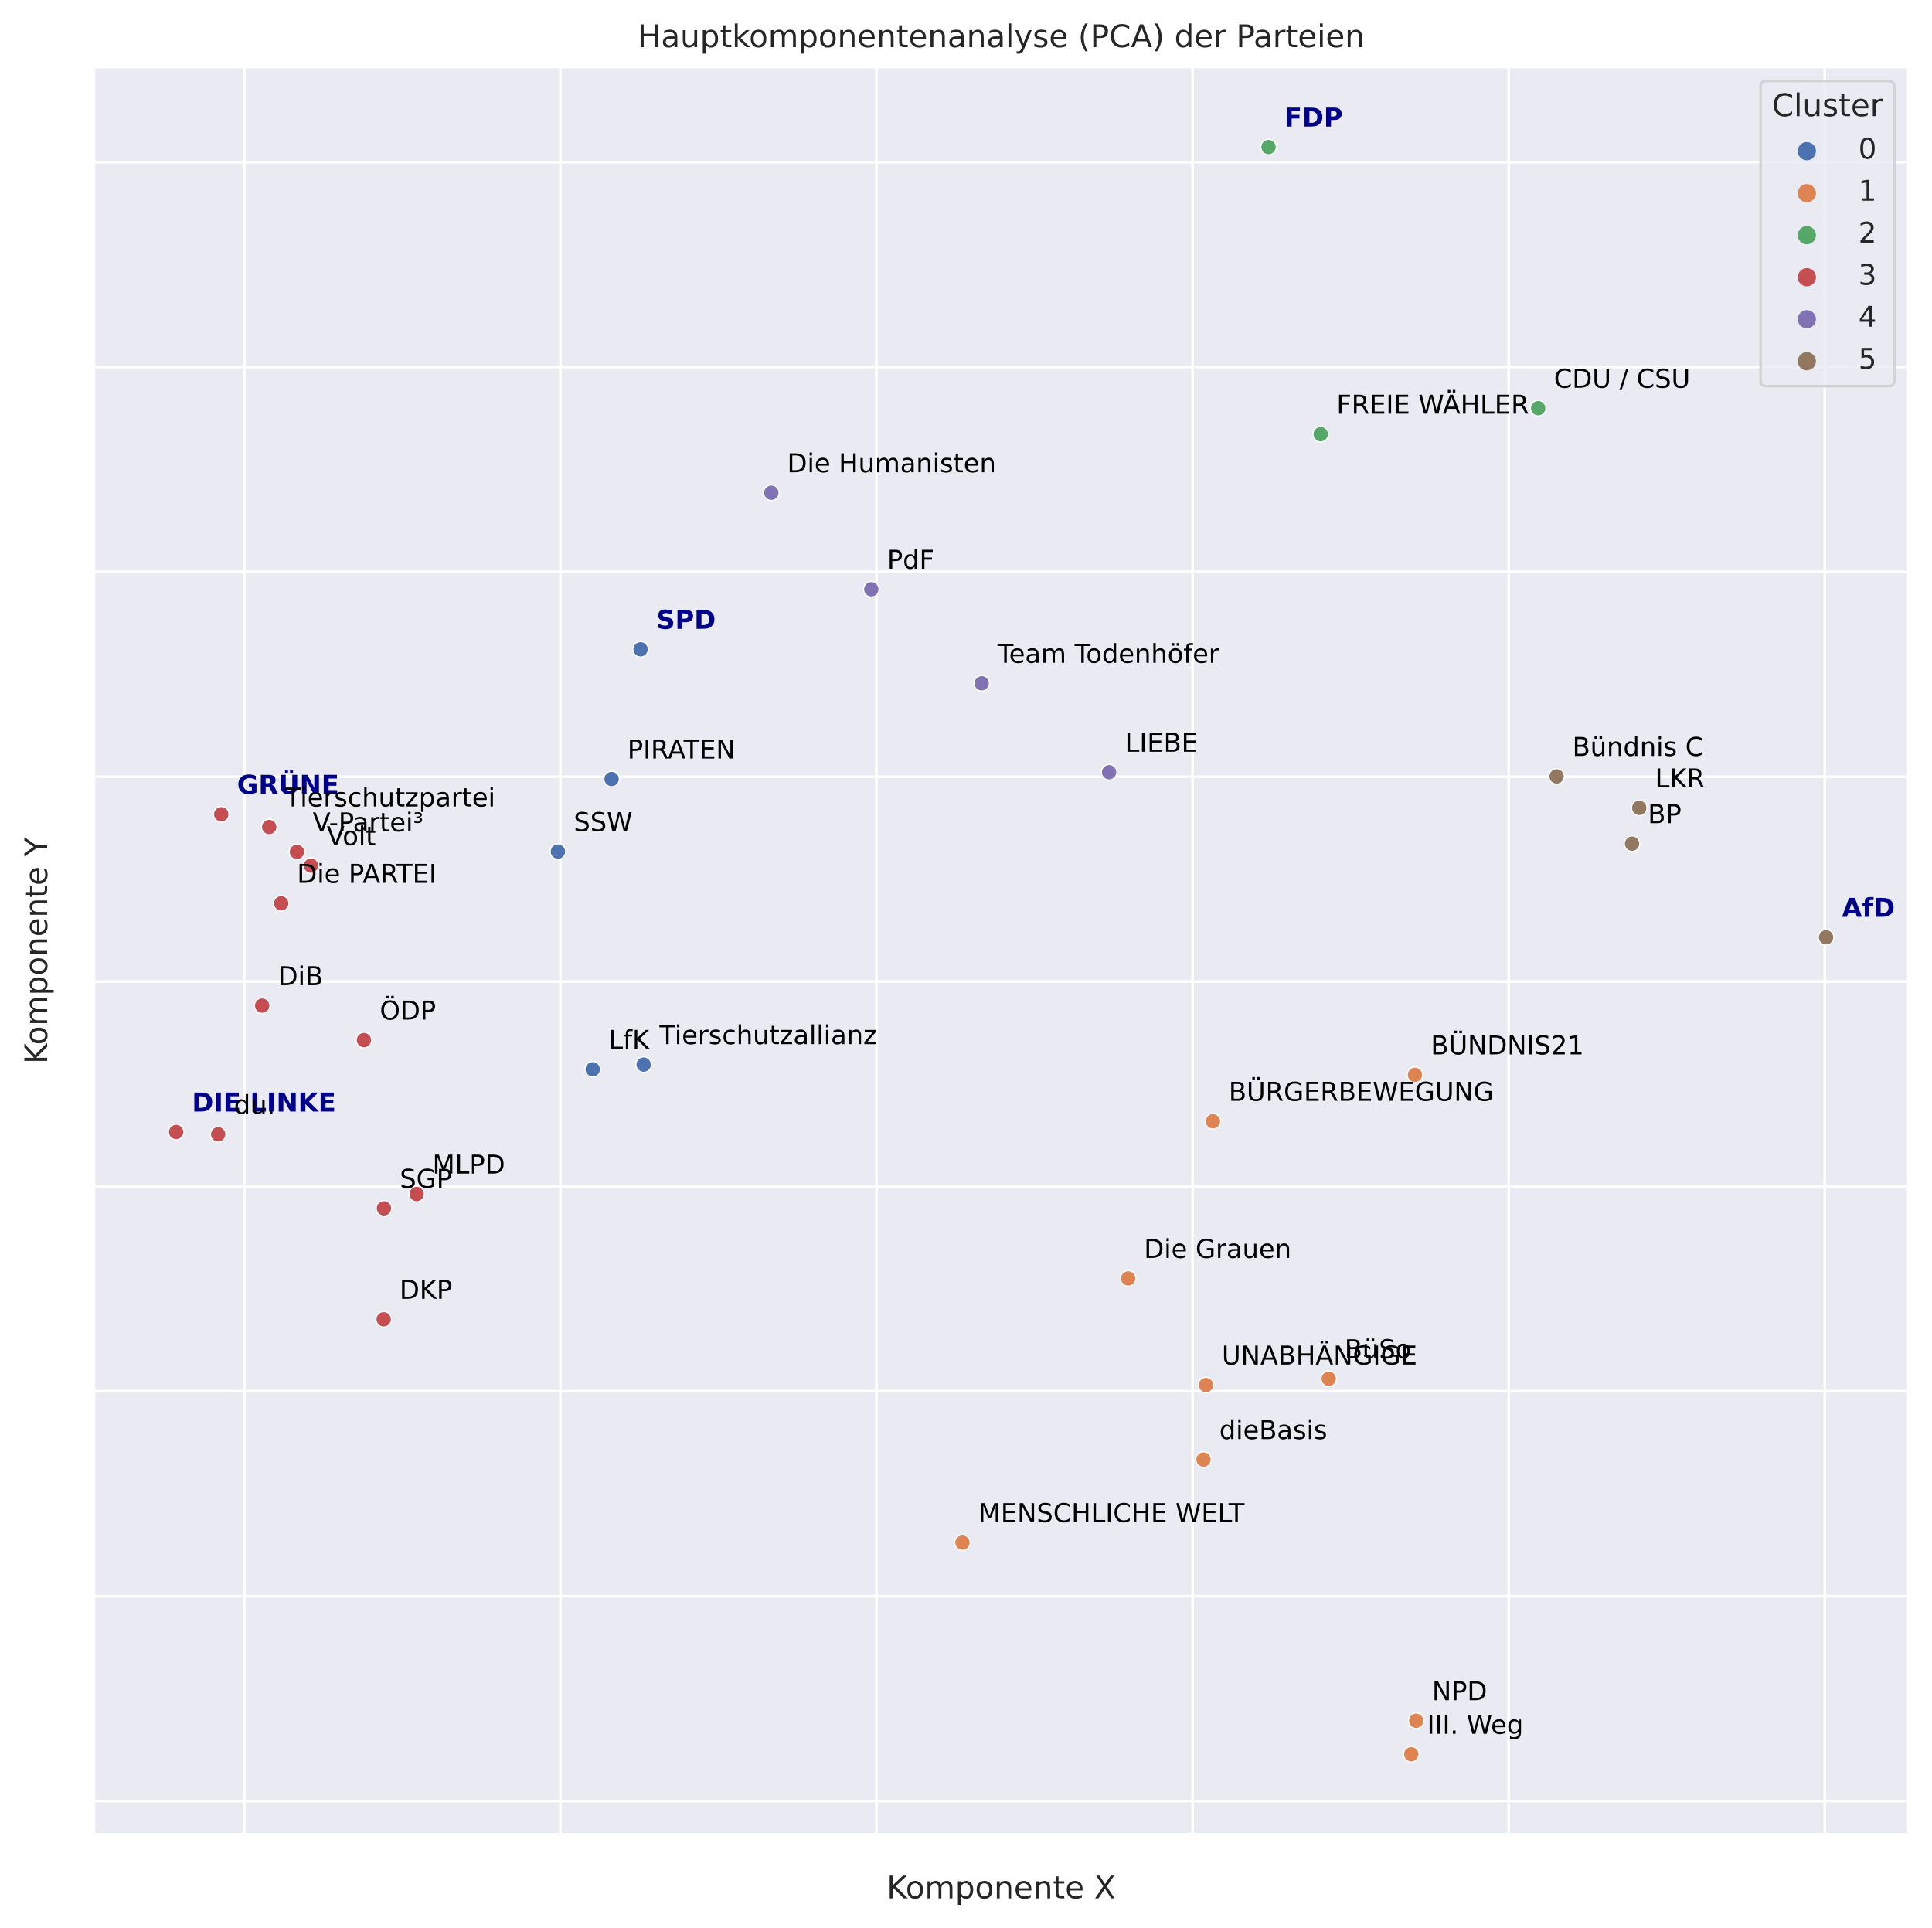<?xml version="1.0" encoding="utf-8" standalone="no"?>
<!DOCTYPE svg PUBLIC "-//W3C//DTD SVG 1.1//EN"
  "http://www.w3.org/Graphics/SVG/1.1/DTD/svg11.dtd">
<!-- Created with matplotlib (https://matplotlib.org/) -->
<svg height="592.885pt" version="1.1" viewBox="0 0 593.991 592.885" width="593.991pt" xmlns="http://www.w3.org/2000/svg" xmlns:xlink="http://www.w3.org/1999/xlink">
 <defs>
  <style type="text/css">*{stroke-linecap:butt;stroke-linejoin:round;}</style>
 </defs>
 <g id="figure_1">
  <g id="patch_1">
   <path d="M 0 592.885 
L 593.991 592.885 
L 593.991 0 
L 0 0 
z
" style="fill:#ffffff;"/>
  </g>
  <g id="axes_1">
   <g id="patch_2">
    <path d="M 28.791 564.095 
L 586.791 564.095 
L 586.791 20.494 
L 28.791 20.494 
z
" style="fill:#eaeaf2;"/>
   </g>
   <g id="matplotlib.axis_1">
    <g id="xtick_1">
     <g id="line2d_1">
      <path clip-path="url(#p8b26c11736)" d="M 75.107 564.095 
L 75.107 20.494 
" style="fill:none;stroke:#ffffff;stroke-linecap:round;stroke-width:0.8;"/>
     </g>
    </g>
    <g id="xtick_2">
     <g id="line2d_2">
      <path clip-path="url(#p8b26c11736)" d="M 172.29 564.095 
L 172.29 20.494 
" style="fill:none;stroke:#ffffff;stroke-linecap:round;stroke-width:0.8;"/>
     </g>
    </g>
    <g id="xtick_3">
     <g id="line2d_3">
      <path clip-path="url(#p8b26c11736)" d="M 269.474 564.095 
L 269.474 20.494 
" style="fill:none;stroke:#ffffff;stroke-linecap:round;stroke-width:0.8;"/>
     </g>
    </g>
    <g id="xtick_4">
     <g id="line2d_4">
      <path clip-path="url(#p8b26c11736)" d="M 366.657 564.095 
L 366.657 20.494 
" style="fill:none;stroke:#ffffff;stroke-linecap:round;stroke-width:0.8;"/>
     </g>
    </g>
    <g id="xtick_5">
     <g id="line2d_5">
      <path clip-path="url(#p8b26c11736)" d="M 463.84 564.095 
L 463.84 20.494 
" style="fill:none;stroke:#ffffff;stroke-linecap:round;stroke-width:0.8;"/>
     </g>
    </g>
    <g id="xtick_6">
     <g id="line2d_6">
      <path clip-path="url(#p8b26c11736)" d="M 561.024 564.095 
L 561.024 20.494 
" style="fill:none;stroke:#ffffff;stroke-linecap:round;stroke-width:0.8;"/>
     </g>
    </g>
    <g id="text_1">
     <!-- Komponente X -->
     <g style="fill:#262626;" transform="translate(272.6 583.689)scale(0.096 -0.096)">
      <defs>
       <path d="M 9.812 72.906 
L 19.672 72.906 
L 19.672 42.094 
L 52.391 72.906 
L 65.094 72.906 
L 28.906 38.922 
L 67.672 0 
L 54.688 0 
L 19.672 35.109 
L 19.672 0 
L 9.812 0 
z
" id="DejaVuSans-75"/>
       <path d="M 30.609 48.391 
Q 23.391 48.391 19.188 42.75 
Q 14.984 37.109 14.984 27.297 
Q 14.984 17.484 19.156 11.844 
Q 23.344 6.203 30.609 6.203 
Q 37.797 6.203 41.984 11.859 
Q 46.188 17.531 46.188 27.297 
Q 46.188 37.016 41.984 42.703 
Q 37.797 48.391 30.609 48.391 
z
M 30.609 56 
Q 42.328 56 49.016 48.375 
Q 55.719 40.766 55.719 27.297 
Q 55.719 13.875 49.016 6.219 
Q 42.328 -1.422 30.609 -1.422 
Q 18.844 -1.422 12.172 6.219 
Q 5.516 13.875 5.516 27.297 
Q 5.516 40.766 12.172 48.375 
Q 18.844 56 30.609 56 
z
" id="DejaVuSans-111"/>
       <path d="M 52 44.188 
Q 55.375 50.25 60.062 53.125 
Q 64.75 56 71.094 56 
Q 79.641 56 84.281 50.016 
Q 88.922 44.047 88.922 33.016 
L 88.922 0 
L 79.891 0 
L 79.891 32.719 
Q 79.891 40.578 77.094 44.375 
Q 74.312 48.188 68.609 48.188 
Q 61.625 48.188 57.562 43.547 
Q 53.516 38.922 53.516 30.906 
L 53.516 0 
L 44.484 0 
L 44.484 32.719 
Q 44.484 40.625 41.703 44.406 
Q 38.922 48.188 33.109 48.188 
Q 26.219 48.188 22.156 43.531 
Q 18.109 38.875 18.109 30.906 
L 18.109 0 
L 9.078 0 
L 9.078 54.688 
L 18.109 54.688 
L 18.109 46.188 
Q 21.188 51.219 25.484 53.609 
Q 29.781 56 35.688 56 
Q 41.656 56 45.828 52.969 
Q 50 49.953 52 44.188 
z
" id="DejaVuSans-109"/>
       <path d="M 18.109 8.203 
L 18.109 -20.797 
L 9.078 -20.797 
L 9.078 54.688 
L 18.109 54.688 
L 18.109 46.391 
Q 20.953 51.266 25.266 53.625 
Q 29.594 56 35.594 56 
Q 45.562 56 51.781 48.094 
Q 58.016 40.188 58.016 27.297 
Q 58.016 14.406 51.781 6.484 
Q 45.562 -1.422 35.594 -1.422 
Q 29.594 -1.422 25.266 0.953 
Q 20.953 3.328 18.109 8.203 
z
M 48.688 27.297 
Q 48.688 37.203 44.609 42.844 
Q 40.531 48.484 33.406 48.484 
Q 26.266 48.484 22.188 42.844 
Q 18.109 37.203 18.109 27.297 
Q 18.109 17.391 22.188 11.75 
Q 26.266 6.109 33.406 6.109 
Q 40.531 6.109 44.609 11.75 
Q 48.688 17.391 48.688 27.297 
z
" id="DejaVuSans-112"/>
       <path d="M 54.891 33.016 
L 54.891 0 
L 45.906 0 
L 45.906 32.719 
Q 45.906 40.484 42.875 44.328 
Q 39.844 48.188 33.797 48.188 
Q 26.516 48.188 22.312 43.547 
Q 18.109 38.922 18.109 30.906 
L 18.109 0 
L 9.078 0 
L 9.078 54.688 
L 18.109 54.688 
L 18.109 46.188 
Q 21.344 51.125 25.703 53.562 
Q 30.078 56 35.797 56 
Q 45.219 56 50.047 50.172 
Q 54.891 44.344 54.891 33.016 
z
" id="DejaVuSans-110"/>
       <path d="M 56.203 29.594 
L 56.203 25.203 
L 14.891 25.203 
Q 15.484 15.922 20.484 11.062 
Q 25.484 6.203 34.422 6.203 
Q 39.594 6.203 44.453 7.469 
Q 49.312 8.734 54.109 11.281 
L 54.109 2.781 
Q 49.266 0.734 44.188 -0.344 
Q 39.109 -1.422 33.891 -1.422 
Q 20.797 -1.422 13.156 6.188 
Q 5.516 13.812 5.516 26.812 
Q 5.516 40.234 12.766 48.109 
Q 20.016 56 32.328 56 
Q 43.359 56 49.781 48.891 
Q 56.203 41.797 56.203 29.594 
z
M 47.219 32.234 
Q 47.125 39.594 43.094 43.984 
Q 39.062 48.391 32.422 48.391 
Q 24.906 48.391 20.391 44.141 
Q 15.875 39.891 15.188 32.172 
z
" id="DejaVuSans-101"/>
       <path d="M 18.312 70.219 
L 18.312 54.688 
L 36.812 54.688 
L 36.812 47.703 
L 18.312 47.703 
L 18.312 18.016 
Q 18.312 11.328 20.141 9.422 
Q 21.969 7.516 27.594 7.516 
L 36.812 7.516 
L 36.812 0 
L 27.594 0 
Q 17.188 0 13.234 3.875 
Q 9.281 7.766 9.281 18.016 
L 9.281 47.703 
L 2.688 47.703 
L 2.688 54.688 
L 9.281 54.688 
L 9.281 70.219 
z
" id="DejaVuSans-116"/>
       <path id="DejaVuSans-32"/>
       <path d="M 6.297 72.906 
L 16.891 72.906 
L 35.016 45.797 
L 53.219 72.906 
L 63.812 72.906 
L 40.375 37.891 
L 65.375 0 
L 54.781 0 
L 34.281 31 
L 13.625 0 
L 2.984 0 
L 29 38.922 
z
" id="DejaVuSans-88"/>
      </defs>
      <use xlink:href="#DejaVuSans-75"/>
      <use x="60.576" xlink:href="#DejaVuSans-111"/>
      <use x="121.758" xlink:href="#DejaVuSans-109"/>
      <use x="219.17" xlink:href="#DejaVuSans-112"/>
      <use x="282.646" xlink:href="#DejaVuSans-111"/>
      <use x="343.828" xlink:href="#DejaVuSans-110"/>
      <use x="407.207" xlink:href="#DejaVuSans-101"/>
      <use x="468.73" xlink:href="#DejaVuSans-110"/>
      <use x="532.109" xlink:href="#DejaVuSans-116"/>
      <use x="571.318" xlink:href="#DejaVuSans-101"/>
      <use x="632.842" xlink:href="#DejaVuSans-32"/>
      <use x="664.629" xlink:href="#DejaVuSans-88"/>
     </g>
    </g>
   </g>
   <g id="matplotlib.axis_2">
    <g id="ytick_1">
     <g id="line2d_7">
      <path clip-path="url(#p8b26c11736)" d="M 28.791 553.745 
L 586.791 553.745 
" style="fill:none;stroke:#ffffff;stroke-linecap:round;stroke-width:0.8;"/>
     </g>
    </g>
    <g id="ytick_2">
     <g id="line2d_8">
      <path clip-path="url(#p8b26c11736)" d="M 28.791 490.759 
L 586.791 490.759 
" style="fill:none;stroke:#ffffff;stroke-linecap:round;stroke-width:0.8;"/>
     </g>
    </g>
    <g id="ytick_3">
     <g id="line2d_9">
      <path clip-path="url(#p8b26c11736)" d="M 28.791 427.773 
L 586.791 427.773 
" style="fill:none;stroke:#ffffff;stroke-linecap:round;stroke-width:0.8;"/>
     </g>
    </g>
    <g id="ytick_4">
     <g id="line2d_10">
      <path clip-path="url(#p8b26c11736)" d="M 28.791 364.787 
L 586.791 364.787 
" style="fill:none;stroke:#ffffff;stroke-linecap:round;stroke-width:0.8;"/>
     </g>
    </g>
    <g id="ytick_5">
     <g id="line2d_11">
      <path clip-path="url(#p8b26c11736)" d="M 28.791 301.8 
L 586.791 301.8 
" style="fill:none;stroke:#ffffff;stroke-linecap:round;stroke-width:0.8;"/>
     </g>
    </g>
    <g id="ytick_6">
     <g id="line2d_12">
      <path clip-path="url(#p8b26c11736)" d="M 28.791 238.814 
L 586.791 238.814 
" style="fill:none;stroke:#ffffff;stroke-linecap:round;stroke-width:0.8;"/>
     </g>
    </g>
    <g id="ytick_7">
     <g id="line2d_13">
      <path clip-path="url(#p8b26c11736)" d="M 28.791 175.828 
L 586.791 175.828 
" style="fill:none;stroke:#ffffff;stroke-linecap:round;stroke-width:0.8;"/>
     </g>
    </g>
    <g id="ytick_8">
     <g id="line2d_14">
      <path clip-path="url(#p8b26c11736)" d="M 28.791 112.842 
L 586.791 112.842 
" style="fill:none;stroke:#ffffff;stroke-linecap:round;stroke-width:0.8;"/>
     </g>
    </g>
    <g id="ytick_9">
     <g id="line2d_15">
      <path clip-path="url(#p8b26c11736)" d="M 28.791 49.856 
L 586.791 49.856 
" style="fill:none;stroke:#ffffff;stroke-linecap:round;stroke-width:0.8;"/>
     </g>
    </g>
    <g id="text_2">
     <!-- Komponente Y -->
     <g style="fill:#262626;" transform="translate(14.495 327.129)rotate(-90)scale(0.096 -0.096)">
      <defs>
       <path d="M -0.203 72.906 
L 10.406 72.906 
L 30.609 42.922 
L 50.688 72.906 
L 61.281 72.906 
L 35.5 34.719 
L 35.5 0 
L 25.594 0 
L 25.594 34.719 
z
" id="DejaVuSans-89"/>
      </defs>
      <use xlink:href="#DejaVuSans-75"/>
      <use x="60.576" xlink:href="#DejaVuSans-111"/>
      <use x="121.758" xlink:href="#DejaVuSans-109"/>
      <use x="219.17" xlink:href="#DejaVuSans-112"/>
      <use x="282.646" xlink:href="#DejaVuSans-111"/>
      <use x="343.828" xlink:href="#DejaVuSans-110"/>
      <use x="407.207" xlink:href="#DejaVuSans-101"/>
      <use x="468.73" xlink:href="#DejaVuSans-110"/>
      <use x="532.109" xlink:href="#DejaVuSans-116"/>
      <use x="571.318" xlink:href="#DejaVuSans-101"/>
      <use x="632.842" xlink:href="#DejaVuSans-32"/>
      <use x="664.629" xlink:href="#DejaVuSans-89"/>
     </g>
    </g>
   </g>
   <g id="PathCollection_1">
    <defs>
     <path d="M 0 2.4 
C 0.636 2.4 1.247 2.147 1.697 1.697 
C 2.147 1.247 2.4 0.636 2.4 -0 
C 2.4 -0.636 2.147 -1.247 1.697 -1.697 
C 1.247 -2.147 0.636 -2.4 0 -2.4 
C -0.636 -2.4 -1.247 -2.147 -1.697 -1.697 
C -2.147 -1.247 -2.4 -0.636 -2.4 0 
C -2.4 0.636 -2.147 1.247 -1.697 1.697 
C -1.247 2.147 -0.636 2.4 0 2.4 
z
" id="C0_0_2bf25d2d2e"/>
    </defs>
    <g clip-path="url(#p8b26c11736)">
     <use style="fill:#937860;stroke:#ffffff;stroke-width:0.384;" x="561.427" xlink:href="#C0_0_2bf25d2d2e" y="288.198"/>
    </g>
    <g clip-path="url(#p8b26c11736)">
     <use style="fill:#937860;stroke:#ffffff;stroke-width:0.384;" x="501.775" xlink:href="#C0_0_2bf25d2d2e" y="259.402"/>
    </g>
    <g clip-path="url(#p8b26c11736)">
     <use style="fill:#dd8452;stroke:#ffffff;stroke-width:0.384;" x="435.034" xlink:href="#C0_0_2bf25d2d2e" y="330.486"/>
    </g>
    <g clip-path="url(#p8b26c11736)">
     <use style="fill:#dd8452;stroke:#ffffff;stroke-width:0.384;" x="372.902" xlink:href="#C0_0_2bf25d2d2e" y="344.769"/>
    </g>
    <g clip-path="url(#p8b26c11736)">
     <use style="fill:#dd8452;stroke:#ffffff;stroke-width:0.384;" x="408.514" xlink:href="#C0_0_2bf25d2d2e" y="423.927"/>
    </g>
    <g clip-path="url(#p8b26c11736)">
     <use style="fill:#937860;stroke:#ffffff;stroke-width:0.384;" x="478.569" xlink:href="#C0_0_2bf25d2d2e" y="238.727"/>
    </g>
    <g clip-path="url(#p8b26c11736)">
     <use style="fill:#55a868;stroke:#ffffff;stroke-width:0.384;" x="472.91" xlink:href="#C0_0_2bf25d2d2e" y="125.512"/>
    </g>
    <g clip-path="url(#p8b26c11736)">
     <use style="fill:#c44e52;stroke:#ffffff;stroke-width:0.384;" x="54.155" xlink:href="#C0_0_2bf25d2d2e" y="348.065"/>
    </g>
    <g clip-path="url(#p8b26c11736)">
     <use style="fill:#c44e52;stroke:#ffffff;stroke-width:0.384;" x="117.968" xlink:href="#C0_0_2bf25d2d2e" y="405.654"/>
    </g>
    <g clip-path="url(#p8b26c11736)">
     <use style="fill:#c44e52;stroke:#ffffff;stroke-width:0.384;" x="80.604" xlink:href="#C0_0_2bf25d2d2e" y="309.212"/>
    </g>
    <g clip-path="url(#p8b26c11736)">
     <use style="fill:#dd8452;stroke:#ffffff;stroke-width:0.384;" x="346.857" xlink:href="#C0_0_2bf25d2d2e" y="393.088"/>
    </g>
    <g clip-path="url(#p8b26c11736)">
     <use style="fill:#8172b3;stroke:#ffffff;stroke-width:0.384;" x="237.15" xlink:href="#C0_0_2bf25d2d2e" y="151.498"/>
    </g>
    <g clip-path="url(#p8b26c11736)">
     <use style="fill:#c44e52;stroke:#ffffff;stroke-width:0.384;" x="86.457" xlink:href="#C0_0_2bf25d2d2e" y="277.749"/>
    </g>
    <g clip-path="url(#p8b26c11736)">
     <use style="fill:#55a868;stroke:#ffffff;stroke-width:0.384;" x="390.012" xlink:href="#C0_0_2bf25d2d2e" y="45.204"/>
    </g>
    <g clip-path="url(#p8b26c11736)">
     <use style="fill:#55a868;stroke:#ffffff;stroke-width:0.384;" x="406.047" xlink:href="#C0_0_2bf25d2d2e" y="133.495"/>
    </g>
    <g clip-path="url(#p8b26c11736)">
     <use style="fill:#c44e52;stroke:#ffffff;stroke-width:0.384;" x="68.022" xlink:href="#C0_0_2bf25d2d2e" y="250.371"/>
    </g>
    <g clip-path="url(#p8b26c11736)">
     <use style="fill:#dd8452;stroke:#ffffff;stroke-width:0.384;" x="433.892" xlink:href="#C0_0_2bf25d2d2e" y="539.385"/>
    </g>
    <g clip-path="url(#p8b26c11736)">
     <use style="fill:#8172b3;stroke:#ffffff;stroke-width:0.384;" x="340.995" xlink:href="#C0_0_2bf25d2d2e" y="237.44"/>
    </g>
    <g clip-path="url(#p8b26c11736)">
     <use style="fill:#937860;stroke:#ffffff;stroke-width:0.384;" x="503.981" xlink:href="#C0_0_2bf25d2d2e" y="248.404"/>
    </g>
    <g clip-path="url(#p8b26c11736)">
     <use style="fill:#4c72b0;stroke:#ffffff;stroke-width:0.384;" x="182.233" xlink:href="#C0_0_2bf25d2d2e" y="328.794"/>
    </g>
    <g clip-path="url(#p8b26c11736)">
     <use style="fill:#dd8452;stroke:#ffffff;stroke-width:0.384;" x="295.91" xlink:href="#C0_0_2bf25d2d2e" y="474.302"/>
    </g>
    <g clip-path="url(#p8b26c11736)">
     <use style="fill:#c44e52;stroke:#ffffff;stroke-width:0.384;" x="128.095" xlink:href="#C0_0_2bf25d2d2e" y="367.145"/>
    </g>
    <g clip-path="url(#p8b26c11736)">
     <use style="fill:#dd8452;stroke:#ffffff;stroke-width:0.384;" x="435.403" xlink:href="#C0_0_2bf25d2d2e" y="529.078"/>
    </g>
    <g clip-path="url(#p8b26c11736)">
     <use style="fill:#4c72b0;stroke:#ffffff;stroke-width:0.384;" x="188.039" xlink:href="#C0_0_2bf25d2d2e" y="239.53"/>
    </g>
    <g clip-path="url(#p8b26c11736)">
     <use style="fill:#8172b3;stroke:#ffffff;stroke-width:0.384;" x="267.885" xlink:href="#C0_0_2bf25d2d2e" y="181.174"/>
    </g>
    <g clip-path="url(#p8b26c11736)">
     <use style="fill:#c44e52;stroke:#ffffff;stroke-width:0.384;" x="118.048" xlink:href="#C0_0_2bf25d2d2e" y="371.532"/>
    </g>
    <g clip-path="url(#p8b26c11736)">
     <use style="fill:#4c72b0;stroke:#ffffff;stroke-width:0.384;" x="196.937" xlink:href="#C0_0_2bf25d2d2e" y="199.635"/>
    </g>
    <g clip-path="url(#p8b26c11736)">
     <use style="fill:#4c72b0;stroke:#ffffff;stroke-width:0.384;" x="171.53" xlink:href="#C0_0_2bf25d2d2e" y="261.84"/>
    </g>
    <g clip-path="url(#p8b26c11736)">
     <use style="fill:#8172b3;stroke:#ffffff;stroke-width:0.384;" x="301.835" xlink:href="#C0_0_2bf25d2d2e" y="210.093"/>
    </g>
    <g clip-path="url(#p8b26c11736)">
     <use style="fill:#4c72b0;stroke:#ffffff;stroke-width:0.384;" x="197.893" xlink:href="#C0_0_2bf25d2d2e" y="327.337"/>
    </g>
    <g clip-path="url(#p8b26c11736)">
     <use style="fill:#c44e52;stroke:#ffffff;stroke-width:0.384;" x="82.769" xlink:href="#C0_0_2bf25d2d2e" y="254.277"/>
    </g>
    <g clip-path="url(#p8b26c11736)">
     <use style="fill:#dd8452;stroke:#ffffff;stroke-width:0.384;" x="370.774" xlink:href="#C0_0_2bf25d2d2e" y="425.859"/>
    </g>
    <g clip-path="url(#p8b26c11736)">
     <use style="fill:#c44e52;stroke:#ffffff;stroke-width:0.384;" x="91.298" xlink:href="#C0_0_2bf25d2d2e" y="261.931"/>
    </g>
    <g clip-path="url(#p8b26c11736)">
     <use style="fill:#c44e52;stroke:#ffffff;stroke-width:0.384;" x="95.608" xlink:href="#C0_0_2bf25d2d2e" y="266.161"/>
    </g>
    <g clip-path="url(#p8b26c11736)">
     <use style="fill:#dd8452;stroke:#ffffff;stroke-width:0.384;" x="370.022" xlink:href="#C0_0_2bf25d2d2e" y="448.773"/>
    </g>
    <g clip-path="url(#p8b26c11736)">
     <use style="fill:#c44e52;stroke:#ffffff;stroke-width:0.384;" x="67.076" xlink:href="#C0_0_2bf25d2d2e" y="348.772"/>
    </g>
    <g clip-path="url(#p8b26c11736)">
     <use style="fill:#c44e52;stroke:#ffffff;stroke-width:0.384;" x="111.899" xlink:href="#C0_0_2bf25d2d2e" y="319.797"/>
    </g>
   </g>
   <g id="PathCollection_2"/>
   <g id="PathCollection_3"/>
   <g id="PathCollection_4"/>
   <g id="PathCollection_5"/>
   <g id="PathCollection_6"/>
   <g id="PathCollection_7"/>
   <g id="patch_3">
    <path d="M 28.791 564.095 
L 28.791 20.494 
" style="fill:none;stroke:#ffffff;stroke-linecap:square;stroke-linejoin:miter;"/>
   </g>
   <g id="patch_4">
    <path d="M 586.791 564.095 
L 586.791 20.494 
" style="fill:none;stroke:#ffffff;stroke-linecap:square;stroke-linejoin:miter;"/>
   </g>
   <g id="patch_5">
    <path d="M 28.791 564.095 
L 586.791 564.095 
" style="fill:none;stroke:#ffffff;stroke-linecap:square;stroke-linejoin:miter;"/>
   </g>
   <g id="patch_6">
    <path d="M 28.791 20.494 
L 586.791 20.494 
" style="fill:none;stroke:#ffffff;stroke-linecap:square;stroke-linejoin:miter;"/>
   </g>
   <g id="text_3">
    <!-- AfD -->
    <g style="fill:#00008b;" transform="translate(566.287 281.9)scale(0.08 -0.08)">
     <defs>
      <path d="M 53.422 13.281 
L 24.031 13.281 
L 19.391 0 
L 0.484 0 
L 27.484 72.906 
L 49.906 72.906 
L 76.906 0 
L 58.016 0 
z
M 28.719 26.812 
L 48.688 26.812 
L 38.719 55.812 
z
" id="DejaVuSans-Bold-65"/>
      <path d="M 44.391 75.984 
L 44.391 64.5 
L 34.719 64.5 
Q 31 64.5 29.531 63.156 
Q 28.078 61.812 28.078 58.5 
L 28.078 54.688 
L 43.016 54.688 
L 43.016 42.188 
L 28.078 42.188 
L 28.078 0 
L 10.594 0 
L 10.594 42.188 
L 1.906 42.188 
L 1.906 54.688 
L 10.594 54.688 
L 10.594 58.5 
Q 10.594 67.438 15.578 71.703 
Q 20.562 75.984 31 75.984 
z
" id="DejaVuSans-Bold-102"/>
      <path d="M 27.984 58.688 
L 27.984 14.203 
L 34.719 14.203 
Q 46.234 14.203 52.312 19.922 
Q 58.406 25.641 58.406 36.531 
Q 58.406 47.359 52.344 53.016 
Q 46.297 58.688 34.719 58.688 
z
M 9.188 72.906 
L 29 72.906 
Q 45.609 72.906 53.734 70.531 
Q 61.859 68.172 67.672 62.5 
Q 72.797 57.562 75.281 51.109 
Q 77.781 44.672 77.781 36.531 
Q 77.781 28.266 75.281 21.797 
Q 72.797 15.328 67.672 10.406 
Q 61.812 4.734 53.609 2.359 
Q 45.406 0 29 0 
L 9.188 0 
z
" id="DejaVuSans-Bold-68"/>
     </defs>
     <use xlink:href="#DejaVuSans-Bold-65"/>
     <use x="77.393" xlink:href="#DejaVuSans-Bold-102"/>
     <use x="120.898" xlink:href="#DejaVuSans-Bold-68"/>
    </g>
   </g>
   <g id="text_4">
    <!-- BP -->
    <g transform="translate(506.634 253.103)scale(0.08 -0.08)">
     <defs>
      <path d="M 19.672 34.812 
L 19.672 8.109 
L 35.5 8.109 
Q 43.453 8.109 47.281 11.406 
Q 51.125 14.703 51.125 21.484 
Q 51.125 28.328 47.281 31.562 
Q 43.453 34.812 35.5 34.812 
z
M 19.672 64.797 
L 19.672 42.828 
L 34.281 42.828 
Q 41.5 42.828 45.031 45.531 
Q 48.578 48.25 48.578 53.812 
Q 48.578 59.328 45.031 62.062 
Q 41.5 64.797 34.281 64.797 
z
M 9.812 72.906 
L 35.016 72.906 
Q 46.297 72.906 52.391 68.219 
Q 58.5 63.531 58.5 54.891 
Q 58.5 48.188 55.375 44.234 
Q 52.25 40.281 46.188 39.312 
Q 53.469 37.75 57.5 32.781 
Q 61.531 27.828 61.531 20.406 
Q 61.531 10.641 54.891 5.312 
Q 48.25 0 35.984 0 
L 9.812 0 
z
" id="DejaVuSans-66"/>
      <path d="M 19.672 64.797 
L 19.672 37.406 
L 32.078 37.406 
Q 38.969 37.406 42.719 40.969 
Q 46.484 44.531 46.484 51.125 
Q 46.484 57.672 42.719 61.234 
Q 38.969 64.797 32.078 64.797 
z
M 9.812 72.906 
L 32.078 72.906 
Q 44.344 72.906 50.609 67.359 
Q 56.891 61.812 56.891 51.125 
Q 56.891 40.328 50.609 34.812 
Q 44.344 29.297 32.078 29.297 
L 19.672 29.297 
L 19.672 0 
L 9.812 0 
z
" id="DejaVuSans-80"/>
     </defs>
     <use xlink:href="#DejaVuSans-66"/>
     <use x="68.604" xlink:href="#DejaVuSans-80"/>
    </g>
   </g>
   <g id="text_5">
    <!-- BÜNDNIS21 -->
    <g transform="translate(439.893 324.188)scale(0.08 -0.08)">
     <defs>
      <path d="M 8.688 72.906 
L 18.609 72.906 
L 18.609 28.609 
Q 18.609 16.891 22.844 11.734 
Q 27.094 6.594 36.625 6.594 
Q 46.094 6.594 50.344 11.734 
Q 54.594 16.891 54.594 28.609 
L 54.594 72.906 
L 64.5 72.906 
L 64.5 27.391 
Q 64.5 13.141 57.438 5.859 
Q 50.391 -1.422 36.625 -1.422 
Q 22.797 -1.422 15.734 5.859 
Q 8.688 13.141 8.688 27.391 
z
M 41.219 91.312 
L 51.125 91.312 
L 51.125 81.406 
L 41.219 81.406 
z
M 22.125 91.312 
L 32.031 91.312 
L 32.031 81.406 
L 22.125 81.406 
z
" id="DejaVuSans-220"/>
      <path d="M 9.812 72.906 
L 23.094 72.906 
L 55.422 11.922 
L 55.422 72.906 
L 64.984 72.906 
L 64.984 0 
L 51.703 0 
L 19.391 60.984 
L 19.391 0 
L 9.812 0 
z
" id="DejaVuSans-78"/>
      <path d="M 19.672 64.797 
L 19.672 8.109 
L 31.594 8.109 
Q 46.688 8.109 53.688 14.938 
Q 60.688 21.781 60.688 36.531 
Q 60.688 51.172 53.688 57.984 
Q 46.688 64.797 31.594 64.797 
z
M 9.812 72.906 
L 30.078 72.906 
Q 51.266 72.906 61.172 64.094 
Q 71.094 55.281 71.094 36.531 
Q 71.094 17.672 61.125 8.828 
Q 51.172 0 30.078 0 
L 9.812 0 
z
" id="DejaVuSans-68"/>
      <path d="M 9.812 72.906 
L 19.672 72.906 
L 19.672 0 
L 9.812 0 
z
" id="DejaVuSans-73"/>
      <path d="M 53.516 70.516 
L 53.516 60.891 
Q 47.906 63.578 42.922 64.891 
Q 37.938 66.219 33.297 66.219 
Q 25.25 66.219 20.875 63.094 
Q 16.5 59.969 16.5 54.203 
Q 16.5 49.359 19.406 46.891 
Q 22.312 44.438 30.422 42.922 
L 36.375 41.703 
Q 47.406 39.594 52.656 34.297 
Q 57.906 29 57.906 20.125 
Q 57.906 9.516 50.797 4.047 
Q 43.703 -1.422 29.984 -1.422 
Q 24.812 -1.422 18.969 -0.25 
Q 13.141 0.922 6.891 3.219 
L 6.891 13.375 
Q 12.891 10.016 18.656 8.297 
Q 24.422 6.594 29.984 6.594 
Q 38.422 6.594 43.016 9.906 
Q 47.609 13.234 47.609 19.391 
Q 47.609 24.75 44.312 27.781 
Q 41.016 30.812 33.5 32.328 
L 27.484 33.5 
Q 16.453 35.688 11.516 40.375 
Q 6.594 45.062 6.594 53.422 
Q 6.594 63.094 13.406 68.656 
Q 20.219 74.219 32.172 74.219 
Q 37.312 74.219 42.625 73.281 
Q 47.953 72.359 53.516 70.516 
z
" id="DejaVuSans-83"/>
      <path d="M 19.188 8.297 
L 53.609 8.297 
L 53.609 0 
L 7.328 0 
L 7.328 8.297 
Q 12.938 14.109 22.625 23.891 
Q 32.328 33.688 34.812 36.531 
Q 39.547 41.844 41.422 45.531 
Q 43.312 49.219 43.312 52.781 
Q 43.312 58.594 39.234 62.25 
Q 35.156 65.922 28.609 65.922 
Q 23.969 65.922 18.812 64.312 
Q 13.672 62.703 7.812 59.422 
L 7.812 69.391 
Q 13.766 71.781 18.938 73 
Q 24.125 74.219 28.422 74.219 
Q 39.75 74.219 46.484 68.547 
Q 53.219 62.891 53.219 53.422 
Q 53.219 48.922 51.531 44.891 
Q 49.859 40.875 45.406 35.406 
Q 44.188 33.984 37.641 27.219 
Q 31.109 20.453 19.188 8.297 
z
" id="DejaVuSans-50"/>
      <path d="M 12.406 8.297 
L 28.516 8.297 
L 28.516 63.922 
L 10.984 60.406 
L 10.984 69.391 
L 28.422 72.906 
L 38.281 72.906 
L 38.281 8.297 
L 54.391 8.297 
L 54.391 0 
L 12.406 0 
z
" id="DejaVuSans-49"/>
     </defs>
     <use xlink:href="#DejaVuSans-66"/>
     <use x="68.604" xlink:href="#DejaVuSans-220"/>
     <use x="141.797" xlink:href="#DejaVuSans-78"/>
     <use x="216.602" xlink:href="#DejaVuSans-68"/>
     <use x="293.604" xlink:href="#DejaVuSans-78"/>
     <use x="368.408" xlink:href="#DejaVuSans-73"/>
     <use x="397.9" xlink:href="#DejaVuSans-83"/>
     <use x="461.377" xlink:href="#DejaVuSans-50"/>
     <use x="525" xlink:href="#DejaVuSans-49"/>
    </g>
   </g>
   <g id="text_6">
    <!-- BÜRGERBEWEGUNG -->
    <g transform="translate(377.761 338.471)scale(0.08 -0.08)">
     <defs>
      <path d="M 44.391 34.188 
Q 47.562 33.109 50.562 29.594 
Q 53.562 26.078 56.594 19.922 
L 66.609 0 
L 56 0 
L 46.688 18.703 
Q 43.062 26.031 39.672 28.422 
Q 36.281 30.812 30.422 30.812 
L 19.672 30.812 
L 19.672 0 
L 9.812 0 
L 9.812 72.906 
L 32.078 72.906 
Q 44.578 72.906 50.734 67.672 
Q 56.891 62.453 56.891 51.906 
Q 56.891 45.016 53.688 40.469 
Q 50.484 35.938 44.391 34.188 
z
M 19.672 64.797 
L 19.672 38.922 
L 32.078 38.922 
Q 39.203 38.922 42.844 42.219 
Q 46.484 45.516 46.484 51.906 
Q 46.484 58.297 42.844 61.547 
Q 39.203 64.797 32.078 64.797 
z
" id="DejaVuSans-82"/>
      <path d="M 59.516 10.406 
L 59.516 29.984 
L 43.406 29.984 
L 43.406 38.094 
L 69.281 38.094 
L 69.281 6.781 
Q 63.578 2.734 56.688 0.656 
Q 49.812 -1.422 42 -1.422 
Q 24.906 -1.422 15.25 8.562 
Q 5.609 18.562 5.609 36.375 
Q 5.609 54.25 15.25 64.234 
Q 24.906 74.219 42 74.219 
Q 49.125 74.219 55.547 72.453 
Q 61.969 70.703 67.391 67.281 
L 67.391 56.781 
Q 61.922 61.422 55.766 63.766 
Q 49.609 66.109 42.828 66.109 
Q 29.438 66.109 22.719 58.641 
Q 16.016 51.172 16.016 36.375 
Q 16.016 21.625 22.719 14.156 
Q 29.438 6.688 42.828 6.688 
Q 48.047 6.688 52.141 7.594 
Q 56.25 8.5 59.516 10.406 
z
" id="DejaVuSans-71"/>
      <path d="M 9.812 72.906 
L 55.906 72.906 
L 55.906 64.594 
L 19.672 64.594 
L 19.672 43.016 
L 54.391 43.016 
L 54.391 34.719 
L 19.672 34.719 
L 19.672 8.297 
L 56.781 8.297 
L 56.781 0 
L 9.812 0 
z
" id="DejaVuSans-69"/>
      <path d="M 3.328 72.906 
L 13.281 72.906 
L 28.609 11.281 
L 43.891 72.906 
L 54.984 72.906 
L 70.312 11.281 
L 85.594 72.906 
L 95.609 72.906 
L 77.297 0 
L 64.891 0 
L 49.516 63.281 
L 33.984 0 
L 21.578 0 
z
" id="DejaVuSans-87"/>
      <path d="M 8.688 72.906 
L 18.609 72.906 
L 18.609 28.609 
Q 18.609 16.891 22.844 11.734 
Q 27.094 6.594 36.625 6.594 
Q 46.094 6.594 50.344 11.734 
Q 54.594 16.891 54.594 28.609 
L 54.594 72.906 
L 64.5 72.906 
L 64.5 27.391 
Q 64.5 13.141 57.438 5.859 
Q 50.391 -1.422 36.625 -1.422 
Q 22.797 -1.422 15.734 5.859 
Q 8.688 13.141 8.688 27.391 
z
" id="DejaVuSans-85"/>
     </defs>
     <use xlink:href="#DejaVuSans-66"/>
     <use x="68.604" xlink:href="#DejaVuSans-220"/>
     <use x="141.797" xlink:href="#DejaVuSans-82"/>
     <use x="211.279" xlink:href="#DejaVuSans-71"/>
     <use x="288.77" xlink:href="#DejaVuSans-69"/>
     <use x="351.953" xlink:href="#DejaVuSans-82"/>
     <use x="421.436" xlink:href="#DejaVuSans-66"/>
     <use x="490.039" xlink:href="#DejaVuSans-69"/>
     <use x="553.223" xlink:href="#DejaVuSans-87"/>
     <use x="652.1" xlink:href="#DejaVuSans-69"/>
     <use x="715.283" xlink:href="#DejaVuSans-71"/>
     <use x="792.773" xlink:href="#DejaVuSans-85"/>
     <use x="865.967" xlink:href="#DejaVuSans-78"/>
     <use x="940.771" xlink:href="#DejaVuSans-71"/>
    </g>
   </g>
   <g id="text_7">
    <!-- BüSo -->
    <g transform="translate(413.374 417.628)scale(0.08 -0.08)">
     <defs>
      <path d="M 8.5 21.578 
L 8.5 54.688 
L 17.484 54.688 
L 17.484 21.922 
Q 17.484 14.156 20.5 10.266 
Q 23.531 6.391 29.594 6.391 
Q 36.859 6.391 41.078 11.031 
Q 45.312 15.672 45.312 23.688 
L 45.312 54.688 
L 54.297 54.688 
L 54.297 0 
L 45.312 0 
L 45.312 8.406 
Q 42.047 3.422 37.719 1 
Q 33.406 -1.422 27.688 -1.422 
Q 18.266 -1.422 13.375 4.438 
Q 8.5 10.297 8.5 21.578 
z
M 31.109 56 
z
M 35.594 75.781 
L 45.516 75.781 
L 45.516 65.922 
L 35.594 65.922 
z
M 16.5 75.781 
L 26.422 75.781 
L 26.422 65.922 
L 16.5 65.922 
z
" id="DejaVuSans-252"/>
     </defs>
     <use xlink:href="#DejaVuSans-66"/>
     <use x="68.604" xlink:href="#DejaVuSans-252"/>
     <use x="131.982" xlink:href="#DejaVuSans-83"/>
     <use x="195.459" xlink:href="#DejaVuSans-111"/>
    </g>
   </g>
   <g id="text_8">
    <!-- Bündnis C -->
    <g transform="translate(483.428 232.428)scale(0.08 -0.08)">
     <defs>
      <path d="M 45.406 46.391 
L 45.406 75.984 
L 54.391 75.984 
L 54.391 0 
L 45.406 0 
L 45.406 8.203 
Q 42.578 3.328 38.25 0.953 
Q 33.938 -1.422 27.875 -1.422 
Q 17.969 -1.422 11.734 6.484 
Q 5.516 14.406 5.516 27.297 
Q 5.516 40.188 11.734 48.094 
Q 17.969 56 27.875 56 
Q 33.938 56 38.25 53.625 
Q 42.578 51.266 45.406 46.391 
z
M 14.797 27.297 
Q 14.797 17.391 18.875 11.75 
Q 22.953 6.109 30.078 6.109 
Q 37.203 6.109 41.297 11.75 
Q 45.406 17.391 45.406 27.297 
Q 45.406 37.203 41.297 42.844 
Q 37.203 48.484 30.078 48.484 
Q 22.953 48.484 18.875 42.844 
Q 14.797 37.203 14.797 27.297 
z
" id="DejaVuSans-100"/>
      <path d="M 9.422 54.688 
L 18.406 54.688 
L 18.406 0 
L 9.422 0 
z
M 9.422 75.984 
L 18.406 75.984 
L 18.406 64.594 
L 9.422 64.594 
z
" id="DejaVuSans-105"/>
      <path d="M 44.281 53.078 
L 44.281 44.578 
Q 40.484 46.531 36.375 47.5 
Q 32.281 48.484 27.875 48.484 
Q 21.188 48.484 17.844 46.438 
Q 14.5 44.391 14.5 40.281 
Q 14.5 37.156 16.891 35.375 
Q 19.281 33.594 26.516 31.984 
L 29.594 31.297 
Q 39.156 29.25 43.188 25.516 
Q 47.219 21.781 47.219 15.094 
Q 47.219 7.469 41.188 3.016 
Q 35.156 -1.422 24.609 -1.422 
Q 20.219 -1.422 15.453 -0.562 
Q 10.688 0.297 5.422 2 
L 5.422 11.281 
Q 10.406 8.688 15.234 7.391 
Q 20.062 6.109 24.812 6.109 
Q 31.156 6.109 34.562 8.281 
Q 37.984 10.453 37.984 14.406 
Q 37.984 18.062 35.516 20.016 
Q 33.062 21.969 24.703 23.781 
L 21.578 24.516 
Q 13.234 26.266 9.516 29.906 
Q 5.812 33.547 5.812 39.891 
Q 5.812 47.609 11.281 51.797 
Q 16.75 56 26.812 56 
Q 31.781 56 36.172 55.266 
Q 40.578 54.547 44.281 53.078 
z
" id="DejaVuSans-115"/>
      <path d="M 64.406 67.281 
L 64.406 56.891 
Q 59.422 61.531 53.781 63.812 
Q 48.141 66.109 41.797 66.109 
Q 29.297 66.109 22.656 58.469 
Q 16.016 50.828 16.016 36.375 
Q 16.016 21.969 22.656 14.328 
Q 29.297 6.688 41.797 6.688 
Q 48.141 6.688 53.781 8.984 
Q 59.422 11.281 64.406 15.922 
L 64.406 5.609 
Q 59.234 2.094 53.438 0.328 
Q 47.656 -1.422 41.219 -1.422 
Q 24.656 -1.422 15.125 8.703 
Q 5.609 18.844 5.609 36.375 
Q 5.609 53.953 15.125 64.078 
Q 24.656 74.219 41.219 74.219 
Q 47.75 74.219 53.531 72.484 
Q 59.328 70.75 64.406 67.281 
z
" id="DejaVuSans-67"/>
     </defs>
     <use xlink:href="#DejaVuSans-66"/>
     <use x="68.604" xlink:href="#DejaVuSans-252"/>
     <use x="131.982" xlink:href="#DejaVuSans-110"/>
     <use x="195.361" xlink:href="#DejaVuSans-100"/>
     <use x="258.838" xlink:href="#DejaVuSans-110"/>
     <use x="322.217" xlink:href="#DejaVuSans-105"/>
     <use x="350" xlink:href="#DejaVuSans-115"/>
     <use x="402.1" xlink:href="#DejaVuSans-32"/>
     <use x="433.887" xlink:href="#DejaVuSans-67"/>
    </g>
   </g>
   <g id="text_9">
    <!-- CDU / CSU -->
    <g transform="translate(477.769 119.213)scale(0.08 -0.08)">
     <defs>
      <path d="M 25.391 72.906 
L 33.688 72.906 
L 8.297 -9.281 
L 0 -9.281 
z
" id="DejaVuSans-47"/>
     </defs>
     <use xlink:href="#DejaVuSans-67"/>
     <use x="69.824" xlink:href="#DejaVuSans-68"/>
     <use x="146.826" xlink:href="#DejaVuSans-85"/>
     <use x="220.02" xlink:href="#DejaVuSans-32"/>
     <use x="251.807" xlink:href="#DejaVuSans-47"/>
     <use x="285.498" xlink:href="#DejaVuSans-32"/>
     <use x="317.285" xlink:href="#DejaVuSans-67"/>
     <use x="387.109" xlink:href="#DejaVuSans-83"/>
     <use x="450.586" xlink:href="#DejaVuSans-85"/>
    </g>
   </g>
   <g id="text_10">
    <!-- DIE LINKE -->
    <g style="fill:#00008b;" transform="translate(59.014 341.767)scale(0.08 -0.08)">
     <defs>
      <path d="M 9.188 72.906 
L 27.984 72.906 
L 27.984 0 
L 9.188 0 
z
" id="DejaVuSans-Bold-73"/>
      <path d="M 9.188 72.906 
L 59.906 72.906 
L 59.906 58.688 
L 27.984 58.688 
L 27.984 45.125 
L 58.016 45.125 
L 58.016 30.906 
L 27.984 30.906 
L 27.984 14.203 
L 60.984 14.203 
L 60.984 0 
L 9.188 0 
z
" id="DejaVuSans-Bold-69"/>
      <path id="DejaVuSans-Bold-32"/>
      <path d="M 9.188 72.906 
L 27.984 72.906 
L 27.984 14.203 
L 60.984 14.203 
L 60.984 0 
L 9.188 0 
z
" id="DejaVuSans-Bold-76"/>
      <path d="M 9.188 72.906 
L 30.172 72.906 
L 56.688 22.906 
L 56.688 72.906 
L 74.516 72.906 
L 74.516 0 
L 53.516 0 
L 27 50 
L 27 0 
L 9.188 0 
z
" id="DejaVuSans-Bold-78"/>
      <path d="M 9.188 72.906 
L 27.984 72.906 
L 27.984 46.297 
L 55.078 72.906 
L 76.906 72.906 
L 41.797 38.375 
L 80.516 0 
L 56.984 0 
L 27.984 28.719 
L 27.984 0 
L 9.188 0 
z
" id="DejaVuSans-Bold-75"/>
     </defs>
     <use xlink:href="#DejaVuSans-Bold-68"/>
     <use x="83.008" xlink:href="#DejaVuSans-Bold-73"/>
     <use x="120.215" xlink:href="#DejaVuSans-Bold-69"/>
     <use x="188.525" xlink:href="#DejaVuSans-Bold-32"/>
     <use x="223.34" xlink:href="#DejaVuSans-Bold-76"/>
     <use x="287.061" xlink:href="#DejaVuSans-Bold-73"/>
     <use x="324.268" xlink:href="#DejaVuSans-Bold-78"/>
     <use x="407.959" xlink:href="#DejaVuSans-Bold-75"/>
     <use x="485.449" xlink:href="#DejaVuSans-Bold-69"/>
    </g>
   </g>
   <g id="text_11">
    <!-- DKP -->
    <g transform="translate(122.827 399.355)scale(0.08 -0.08)">
     <use xlink:href="#DejaVuSans-68"/>
     <use x="77.002" xlink:href="#DejaVuSans-75"/>
     <use x="142.578" xlink:href="#DejaVuSans-80"/>
    </g>
   </g>
   <g id="text_12">
    <!-- DiB -->
    <g transform="translate(85.463 302.913)scale(0.08 -0.08)">
     <use xlink:href="#DejaVuSans-68"/>
     <use x="77.002" xlink:href="#DejaVuSans-105"/>
     <use x="104.785" xlink:href="#DejaVuSans-66"/>
    </g>
   </g>
   <g id="text_13">
    <!-- Die Grauen -->
    <g transform="translate(351.716 386.79)scale(0.08 -0.08)">
     <defs>
      <path d="M 41.109 46.297 
Q 39.594 47.172 37.812 47.578 
Q 36.031 48 33.891 48 
Q 26.266 48 22.188 43.047 
Q 18.109 38.094 18.109 28.812 
L 18.109 0 
L 9.078 0 
L 9.078 54.688 
L 18.109 54.688 
L 18.109 46.188 
Q 20.953 51.172 25.484 53.578 
Q 30.031 56 36.531 56 
Q 37.453 56 38.578 55.875 
Q 39.703 55.766 41.062 55.516 
z
" id="DejaVuSans-114"/>
      <path d="M 34.281 27.484 
Q 23.391 27.484 19.188 25 
Q 14.984 22.516 14.984 16.5 
Q 14.984 11.719 18.141 8.906 
Q 21.297 6.109 26.703 6.109 
Q 34.188 6.109 38.703 11.406 
Q 43.219 16.703 43.219 25.484 
L 43.219 27.484 
z
M 52.203 31.203 
L 52.203 0 
L 43.219 0 
L 43.219 8.297 
Q 40.141 3.328 35.547 0.953 
Q 30.953 -1.422 24.312 -1.422 
Q 15.922 -1.422 10.953 3.297 
Q 6 8.016 6 15.922 
Q 6 25.141 12.172 29.828 
Q 18.359 34.516 30.609 34.516 
L 43.219 34.516 
L 43.219 35.406 
Q 43.219 41.609 39.141 45 
Q 35.062 48.391 27.688 48.391 
Q 23 48.391 18.547 47.266 
Q 14.109 46.141 10.016 43.891 
L 10.016 52.203 
Q 14.938 54.109 19.578 55.047 
Q 24.219 56 28.609 56 
Q 40.484 56 46.344 49.844 
Q 52.203 43.703 52.203 31.203 
z
" id="DejaVuSans-97"/>
      <path d="M 8.5 21.578 
L 8.5 54.688 
L 17.484 54.688 
L 17.484 21.922 
Q 17.484 14.156 20.5 10.266 
Q 23.531 6.391 29.594 6.391 
Q 36.859 6.391 41.078 11.031 
Q 45.312 15.672 45.312 23.688 
L 45.312 54.688 
L 54.297 54.688 
L 54.297 0 
L 45.312 0 
L 45.312 8.406 
Q 42.047 3.422 37.719 1 
Q 33.406 -1.422 27.688 -1.422 
Q 18.266 -1.422 13.375 4.438 
Q 8.5 10.297 8.5 21.578 
z
M 31.109 56 
z
" id="DejaVuSans-117"/>
     </defs>
     <use xlink:href="#DejaVuSans-68"/>
     <use x="77.002" xlink:href="#DejaVuSans-105"/>
     <use x="104.785" xlink:href="#DejaVuSans-101"/>
     <use x="166.309" xlink:href="#DejaVuSans-32"/>
     <use x="198.096" xlink:href="#DejaVuSans-71"/>
     <use x="275.586" xlink:href="#DejaVuSans-114"/>
     <use x="316.699" xlink:href="#DejaVuSans-97"/>
     <use x="377.979" xlink:href="#DejaVuSans-117"/>
     <use x="441.357" xlink:href="#DejaVuSans-101"/>
     <use x="502.881" xlink:href="#DejaVuSans-110"/>
    </g>
   </g>
   <g id="text_14">
    <!-- Die Humanisten -->
    <g transform="translate(242.01 145.2)scale(0.08 -0.08)">
     <defs>
      <path d="M 9.812 72.906 
L 19.672 72.906 
L 19.672 43.016 
L 55.516 43.016 
L 55.516 72.906 
L 65.375 72.906 
L 65.375 0 
L 55.516 0 
L 55.516 34.719 
L 19.672 34.719 
L 19.672 0 
L 9.812 0 
z
" id="DejaVuSans-72"/>
     </defs>
     <use xlink:href="#DejaVuSans-68"/>
     <use x="77.002" xlink:href="#DejaVuSans-105"/>
     <use x="104.785" xlink:href="#DejaVuSans-101"/>
     <use x="166.309" xlink:href="#DejaVuSans-32"/>
     <use x="198.096" xlink:href="#DejaVuSans-72"/>
     <use x="273.291" xlink:href="#DejaVuSans-117"/>
     <use x="336.67" xlink:href="#DejaVuSans-109"/>
     <use x="434.082" xlink:href="#DejaVuSans-97"/>
     <use x="495.361" xlink:href="#DejaVuSans-110"/>
     <use x="558.74" xlink:href="#DejaVuSans-105"/>
     <use x="586.523" xlink:href="#DejaVuSans-115"/>
     <use x="638.623" xlink:href="#DejaVuSans-116"/>
     <use x="677.832" xlink:href="#DejaVuSans-101"/>
     <use x="739.355" xlink:href="#DejaVuSans-110"/>
    </g>
   </g>
   <g id="text_15">
    <!-- Die PARTEI -->
    <g transform="translate(91.316 271.45)scale(0.08 -0.08)">
     <defs>
      <path d="M 34.188 63.188 
L 20.797 26.906 
L 47.609 26.906 
z
M 28.609 72.906 
L 39.797 72.906 
L 67.578 0 
L 57.328 0 
L 50.688 18.703 
L 17.828 18.703 
L 11.188 0 
L 0.781 0 
z
" id="DejaVuSans-65"/>
      <path d="M -0.297 72.906 
L 61.375 72.906 
L 61.375 64.594 
L 35.5 64.594 
L 35.5 0 
L 25.594 0 
L 25.594 64.594 
L -0.297 64.594 
z
" id="DejaVuSans-84"/>
     </defs>
     <use xlink:href="#DejaVuSans-68"/>
     <use x="77.002" xlink:href="#DejaVuSans-105"/>
     <use x="104.785" xlink:href="#DejaVuSans-101"/>
     <use x="166.309" xlink:href="#DejaVuSans-32"/>
     <use x="198.096" xlink:href="#DejaVuSans-80"/>
     <use x="252.023" xlink:href="#DejaVuSans-65"/>
     <use x="320.432" xlink:href="#DejaVuSans-82"/>
     <use x="382.664" xlink:href="#DejaVuSans-84"/>
     <use x="443.748" xlink:href="#DejaVuSans-69"/>
     <use x="506.932" xlink:href="#DejaVuSans-73"/>
    </g>
   </g>
   <g id="text_16">
    <!-- FDP -->
    <g style="fill:#00008b;" transform="translate(394.872 38.905)scale(0.08 -0.08)">
     <defs>
      <path d="M 9.188 72.906 
L 59.906 72.906 
L 59.906 58.688 
L 27.984 58.688 
L 27.984 45.125 
L 58.016 45.125 
L 58.016 30.906 
L 27.984 30.906 
L 27.984 0 
L 9.188 0 
z
" id="DejaVuSans-Bold-70"/>
      <path d="M 9.188 72.906 
L 40.375 72.906 
Q 54.297 72.906 61.734 66.719 
Q 69.188 60.547 69.188 49.125 
Q 69.188 37.641 61.734 31.469 
Q 54.297 25.297 40.375 25.297 
L 27.984 25.297 
L 27.984 0 
L 9.188 0 
z
M 27.984 59.281 
L 27.984 38.922 
L 38.375 38.922 
Q 43.844 38.922 46.828 41.578 
Q 49.812 44.234 49.812 49.125 
Q 49.812 54 46.828 56.641 
Q 43.844 59.281 38.375 59.281 
z
" id="DejaVuSans-Bold-80"/>
     </defs>
     <use xlink:href="#DejaVuSans-Bold-70"/>
     <use x="68.311" xlink:href="#DejaVuSans-Bold-68"/>
     <use x="151.318" xlink:href="#DejaVuSans-Bold-80"/>
    </g>
   </g>
   <g id="text_17">
    <!-- FREIE WÄHLER -->
    <g transform="translate(410.906 127.196)scale(0.08 -0.08)">
     <defs>
      <path d="M 9.812 72.906 
L 51.703 72.906 
L 51.703 64.594 
L 19.672 64.594 
L 19.672 43.109 
L 48.578 43.109 
L 48.578 34.812 
L 19.672 34.812 
L 19.672 0 
L 9.812 0 
z
" id="DejaVuSans-70"/>
      <path d="M 34.188 63.188 
L 20.797 26.906 
L 47.609 26.906 
z
M 28.609 72.906 
L 39.797 72.906 
L 67.578 0 
L 57.328 0 
L 50.688 18.703 
L 17.828 18.703 
L 11.188 0 
L 0.781 0 
z
M 38.766 91.312 
L 48.688 91.312 
L 48.688 81.406 
L 38.766 81.406 
z
M 19.672 91.312 
L 29.594 91.312 
L 29.594 81.406 
L 19.672 81.406 
z
" id="DejaVuSans-196"/>
      <path d="M 9.812 72.906 
L 19.672 72.906 
L 19.672 8.297 
L 55.172 8.297 
L 55.172 0 
L 9.812 0 
z
" id="DejaVuSans-76"/>
     </defs>
     <use xlink:href="#DejaVuSans-70"/>
     <use x="57.52" xlink:href="#DejaVuSans-82"/>
     <use x="127.002" xlink:href="#DejaVuSans-69"/>
     <use x="190.186" xlink:href="#DejaVuSans-73"/>
     <use x="219.678" xlink:href="#DejaVuSans-69"/>
     <use x="282.861" xlink:href="#DejaVuSans-32"/>
     <use x="314.648" xlink:href="#DejaVuSans-87"/>
     <use x="408.025" xlink:href="#DejaVuSans-196"/>
     <use x="476.434" xlink:href="#DejaVuSans-72"/>
     <use x="551.629" xlink:href="#DejaVuSans-76"/>
     <use x="607.342" xlink:href="#DejaVuSans-69"/>
     <use x="670.525" xlink:href="#DejaVuSans-82"/>
    </g>
   </g>
   <g id="text_18">
    <!-- GRÜNE -->
    <g style="fill:#00008b;" transform="translate(72.881 244.073)scale(0.08 -0.08)">
     <defs>
      <path d="M 74.703 5.422 
Q 67.672 2 60.109 0.281 
Q 52.547 -1.422 44.484 -1.422 
Q 26.266 -1.422 15.625 8.766 
Q 4.984 18.953 4.984 36.375 
Q 4.984 54 15.812 64.109 
Q 26.656 74.219 45.516 74.219 
Q 52.781 74.219 59.438 72.844 
Q 66.109 71.484 72.016 68.797 
L 72.016 53.719 
Q 65.922 57.172 59.891 58.875 
Q 53.859 60.594 47.797 60.594 
Q 36.578 60.594 30.5 54.312 
Q 24.422 48.047 24.422 36.375 
Q 24.422 24.812 30.281 18.5 
Q 36.141 12.203 46.922 12.203 
Q 49.859 12.203 52.375 12.562 
Q 54.891 12.938 56.891 13.719 
L 56.891 27.875 
L 45.406 27.875 
L 45.406 40.484 
L 74.703 40.484 
z
" id="DejaVuSans-Bold-71"/>
      <path d="M 35.891 40.578 
Q 41.797 40.578 44.359 42.766 
Q 46.922 44.969 46.922 50 
Q 46.922 54.984 44.359 57.125 
Q 41.797 59.281 35.891 59.281 
L 27.984 59.281 
L 27.984 40.578 
z
M 27.984 27.594 
L 27.984 0 
L 9.188 0 
L 9.188 72.906 
L 37.891 72.906 
Q 52.297 72.906 59 68.062 
Q 65.719 63.234 65.719 52.781 
Q 65.719 45.562 62.219 40.922 
Q 58.734 36.281 51.703 34.078 
Q 55.562 33.203 58.609 30.094 
Q 61.672 27 64.797 20.703 
L 75 0 
L 54.984 0 
L 46.094 18.109 
Q 43.406 23.578 40.641 25.578 
Q 37.891 27.594 33.297 27.594 
z
" id="DejaVuSans-Bold-82"/>
      <path d="M 9.188 72.906 
L 27.984 72.906 
L 27.984 29.203 
Q 27.984 20.172 30.938 16.281 
Q 33.891 12.406 40.578 12.406 
Q 47.312 12.406 50.266 16.281 
Q 53.219 20.172 53.219 29.203 
L 53.219 72.906 
L 72.016 72.906 
L 72.016 29.203 
Q 72.016 13.719 64.25 6.141 
Q 56.5 -1.422 40.578 -1.422 
Q 24.703 -1.422 16.938 6.141 
Q 9.188 13.719 9.188 29.203 
z
M 25.25 92.734 
L 36.719 92.734 
L 36.719 80.719 
L 25.25 80.719 
z
M 44.531 92.734 
L 56 92.734 
L 56 80.719 
L 44.531 80.719 
z
" id="DejaVuSans-Bold-220"/>
     </defs>
     <use xlink:href="#DejaVuSans-Bold-71"/>
     <use x="82.08" xlink:href="#DejaVuSans-Bold-82"/>
     <use x="159.082" xlink:href="#DejaVuSans-Bold-220"/>
     <use x="240.283" xlink:href="#DejaVuSans-Bold-78"/>
     <use x="323.975" xlink:href="#DejaVuSans-Bold-69"/>
    </g>
   </g>
   <g id="text_19">
    <!-- III. Weg -->
    <g transform="translate(438.751 533.087)scale(0.08 -0.08)">
     <defs>
      <path d="M 10.688 12.406 
L 21 12.406 
L 21 0 
L 10.688 0 
z
" id="DejaVuSans-46"/>
      <path d="M 45.406 27.984 
Q 45.406 37.75 41.375 43.109 
Q 37.359 48.484 30.078 48.484 
Q 22.859 48.484 18.828 43.109 
Q 14.797 37.75 14.797 27.984 
Q 14.797 18.266 18.828 12.891 
Q 22.859 7.516 30.078 7.516 
Q 37.359 7.516 41.375 12.891 
Q 45.406 18.266 45.406 27.984 
z
M 54.391 6.781 
Q 54.391 -7.172 48.188 -13.984 
Q 42 -20.797 29.203 -20.797 
Q 24.469 -20.797 20.266 -20.094 
Q 16.062 -19.391 12.109 -17.922 
L 12.109 -9.188 
Q 16.062 -11.328 19.922 -12.344 
Q 23.781 -13.375 27.781 -13.375 
Q 36.625 -13.375 41.016 -8.766 
Q 45.406 -4.156 45.406 5.172 
L 45.406 9.625 
Q 42.625 4.781 38.281 2.391 
Q 33.938 0 27.875 0 
Q 17.828 0 11.672 7.656 
Q 5.516 15.328 5.516 27.984 
Q 5.516 40.672 11.672 48.328 
Q 17.828 56 27.875 56 
Q 33.938 56 38.281 53.609 
Q 42.625 51.219 45.406 46.391 
L 45.406 54.688 
L 54.391 54.688 
z
" id="DejaVuSans-103"/>
     </defs>
     <use xlink:href="#DejaVuSans-73"/>
     <use x="29.492" xlink:href="#DejaVuSans-73"/>
     <use x="58.984" xlink:href="#DejaVuSans-73"/>
     <use x="88.477" xlink:href="#DejaVuSans-46"/>
     <use x="120.264" xlink:href="#DejaVuSans-32"/>
     <use x="152.051" xlink:href="#DejaVuSans-87"/>
     <use x="245.053" xlink:href="#DejaVuSans-101"/>
     <use x="306.576" xlink:href="#DejaVuSans-103"/>
    </g>
   </g>
   <g id="text_20">
    <!-- LIEBE -->
    <g transform="translate(345.854 231.141)scale(0.08 -0.08)">
     <use xlink:href="#DejaVuSans-76"/>
     <use x="55.713" xlink:href="#DejaVuSans-73"/>
     <use x="85.205" xlink:href="#DejaVuSans-69"/>
     <use x="148.389" xlink:href="#DejaVuSans-66"/>
     <use x="216.992" xlink:href="#DejaVuSans-69"/>
    </g>
   </g>
   <g id="text_21">
    <!-- LKR -->
    <g transform="translate(508.84 242.106)scale(0.08 -0.08)">
     <use xlink:href="#DejaVuSans-76"/>
     <use x="55.713" xlink:href="#DejaVuSans-75"/>
     <use x="121.289" xlink:href="#DejaVuSans-82"/>
    </g>
   </g>
   <g id="text_22">
    <!-- LfK -->
    <g transform="translate(187.093 322.496)scale(0.08 -0.08)">
     <defs>
      <path d="M 37.109 75.984 
L 37.109 68.5 
L 28.516 68.5 
Q 23.688 68.5 21.797 66.547 
Q 19.922 64.594 19.922 59.516 
L 19.922 54.688 
L 34.719 54.688 
L 34.719 47.703 
L 19.922 47.703 
L 19.922 0 
L 10.891 0 
L 10.891 47.703 
L 2.297 47.703 
L 2.297 54.688 
L 10.891 54.688 
L 10.891 58.5 
Q 10.891 67.625 15.141 71.797 
Q 19.391 75.984 28.609 75.984 
z
" id="DejaVuSans-102"/>
     </defs>
     <use xlink:href="#DejaVuSans-76"/>
     <use x="55.713" xlink:href="#DejaVuSans-102"/>
     <use x="90.918" xlink:href="#DejaVuSans-75"/>
    </g>
   </g>
   <g id="text_23">
    <!-- MENSCHLICHE WELT -->
    <g transform="translate(300.769 468.003)scale(0.08 -0.08)">
     <defs>
      <path d="M 9.812 72.906 
L 24.516 72.906 
L 43.109 23.297 
L 61.812 72.906 
L 76.516 72.906 
L 76.516 0 
L 66.891 0 
L 66.891 64.016 
L 48.094 14.016 
L 38.188 14.016 
L 19.391 64.016 
L 19.391 0 
L 9.812 0 
z
" id="DejaVuSans-77"/>
     </defs>
     <use xlink:href="#DejaVuSans-77"/>
     <use x="86.279" xlink:href="#DejaVuSans-69"/>
     <use x="149.463" xlink:href="#DejaVuSans-78"/>
     <use x="224.268" xlink:href="#DejaVuSans-83"/>
     <use x="287.744" xlink:href="#DejaVuSans-67"/>
     <use x="357.568" xlink:href="#DejaVuSans-72"/>
     <use x="432.764" xlink:href="#DejaVuSans-76"/>
     <use x="488.477" xlink:href="#DejaVuSans-73"/>
     <use x="517.969" xlink:href="#DejaVuSans-67"/>
     <use x="587.793" xlink:href="#DejaVuSans-72"/>
     <use x="662.988" xlink:href="#DejaVuSans-69"/>
     <use x="726.172" xlink:href="#DejaVuSans-32"/>
     <use x="757.959" xlink:href="#DejaVuSans-87"/>
     <use x="856.836" xlink:href="#DejaVuSans-69"/>
     <use x="920.02" xlink:href="#DejaVuSans-76"/>
     <use x="961.982" xlink:href="#DejaVuSans-84"/>
    </g>
   </g>
   <g id="text_24">
    <!-- MLPD -->
    <g transform="translate(132.955 360.846)scale(0.08 -0.08)">
     <use xlink:href="#DejaVuSans-77"/>
     <use x="86.279" xlink:href="#DejaVuSans-76"/>
     <use x="141.992" xlink:href="#DejaVuSans-80"/>
     <use x="202.295" xlink:href="#DejaVuSans-68"/>
    </g>
   </g>
   <g id="text_25">
    <!-- NPD -->
    <g transform="translate(440.262 522.779)scale(0.08 -0.08)">
     <use xlink:href="#DejaVuSans-78"/>
     <use x="74.805" xlink:href="#DejaVuSans-80"/>
     <use x="135.107" xlink:href="#DejaVuSans-68"/>
    </g>
   </g>
   <g id="text_26">
    <!-- PIRATEN -->
    <g transform="translate(192.898 233.231)scale(0.08 -0.08)">
     <use xlink:href="#DejaVuSans-80"/>
     <use x="60.303" xlink:href="#DejaVuSans-73"/>
     <use x="89.795" xlink:href="#DejaVuSans-82"/>
     <use x="155.277" xlink:href="#DejaVuSans-65"/>
     <use x="215.936" xlink:href="#DejaVuSans-84"/>
     <use x="277.02" xlink:href="#DejaVuSans-69"/>
     <use x="340.203" xlink:href="#DejaVuSans-78"/>
    </g>
   </g>
   <g id="text_27">
    <!-- PdF -->
    <g transform="translate(272.744 174.875)scale(0.08 -0.08)">
     <use xlink:href="#DejaVuSans-80"/>
     <use x="60.303" xlink:href="#DejaVuSans-100"/>
     <use x="123.779" xlink:href="#DejaVuSans-70"/>
    </g>
   </g>
   <g id="text_28">
    <!-- SGP -->
    <g transform="translate(122.907 365.234)scale(0.08 -0.08)">
     <use xlink:href="#DejaVuSans-83"/>
     <use x="63.477" xlink:href="#DejaVuSans-71"/>
     <use x="140.967" xlink:href="#DejaVuSans-80"/>
    </g>
   </g>
   <g id="text_29">
    <!-- SPD -->
    <g style="fill:#00008b;" transform="translate(201.796 193.336)scale(0.08 -0.08)">
     <defs>
      <path d="M 59.906 70.609 
L 59.906 55.172 
Q 53.906 57.859 48.188 59.219 
Q 42.484 60.594 37.406 60.594 
Q 30.672 60.594 27.438 58.734 
Q 24.219 56.891 24.219 52.984 
Q 24.219 50.047 26.391 48.406 
Q 28.562 46.781 34.281 45.609 
L 42.281 44 
Q 54.438 41.547 59.562 36.562 
Q 64.703 31.594 64.703 22.406 
Q 64.703 10.359 57.547 4.469 
Q 50.391 -1.422 35.688 -1.422 
Q 28.766 -1.422 21.781 -0.094 
Q 14.797 1.219 7.812 3.812 
L 7.812 19.672 
Q 14.797 15.969 21.312 14.078 
Q 27.828 12.203 33.891 12.203 
Q 40.047 12.203 43.312 14.25 
Q 46.578 16.312 46.578 20.125 
Q 46.578 23.531 44.359 25.391 
Q 42.141 27.25 35.5 28.719 
L 28.219 30.328 
Q 17.281 32.672 12.219 37.797 
Q 7.172 42.922 7.172 51.609 
Q 7.172 62.5 14.203 68.359 
Q 21.234 74.219 34.422 74.219 
Q 40.438 74.219 46.781 73.312 
Q 53.125 72.406 59.906 70.609 
z
" id="DejaVuSans-Bold-83"/>
     </defs>
     <use xlink:href="#DejaVuSans-Bold-83"/>
     <use x="72.021" xlink:href="#DejaVuSans-Bold-80"/>
     <use x="145.312" xlink:href="#DejaVuSans-Bold-68"/>
    </g>
   </g>
   <g id="text_30">
    <!-- SSW -->
    <g transform="translate(176.389 255.541)scale(0.08 -0.08)">
     <use xlink:href="#DejaVuSans-83"/>
     <use x="63.477" xlink:href="#DejaVuSans-83"/>
     <use x="126.953" xlink:href="#DejaVuSans-87"/>
    </g>
   </g>
   <g id="text_31">
    <!-- Team Todenhöfer -->
    <g transform="translate(306.694 203.794)scale(0.08 -0.08)">
     <defs>
      <path d="M 54.891 33.016 
L 54.891 0 
L 45.906 0 
L 45.906 32.719 
Q 45.906 40.484 42.875 44.328 
Q 39.844 48.188 33.797 48.188 
Q 26.516 48.188 22.312 43.547 
Q 18.109 38.922 18.109 30.906 
L 18.109 0 
L 9.078 0 
L 9.078 75.984 
L 18.109 75.984 
L 18.109 46.188 
Q 21.344 51.125 25.703 53.562 
Q 30.078 56 35.797 56 
Q 45.219 56 50.047 50.172 
Q 54.891 44.344 54.891 33.016 
z
" id="DejaVuSans-104"/>
      <path d="M 30.609 48.391 
Q 23.391 48.391 19.188 42.75 
Q 14.984 37.109 14.984 27.297 
Q 14.984 17.484 19.156 11.844 
Q 23.344 6.203 30.609 6.203 
Q 37.797 6.203 41.984 11.859 
Q 46.188 17.531 46.188 27.297 
Q 46.188 37.016 41.984 42.703 
Q 37.797 48.391 30.609 48.391 
z
M 30.609 56 
Q 42.328 56 49.016 48.375 
Q 55.719 40.766 55.719 27.297 
Q 55.719 13.875 49.016 6.219 
Q 42.328 -1.422 30.609 -1.422 
Q 18.844 -1.422 12.172 6.219 
Q 5.516 13.875 5.516 27.297 
Q 5.516 40.766 12.172 48.375 
Q 18.844 56 30.609 56 
z
M 35.203 75.781 
L 45.125 75.781 
L 45.125 65.922 
L 35.203 65.922 
z
M 16.109 75.781 
L 26.031 75.781 
L 26.031 65.922 
L 16.109 65.922 
z
" id="DejaVuSans-246"/>
     </defs>
     <use xlink:href="#DejaVuSans-84"/>
     <use x="44.084" xlink:href="#DejaVuSans-101"/>
     <use x="105.607" xlink:href="#DejaVuSans-97"/>
     <use x="166.887" xlink:href="#DejaVuSans-109"/>
     <use x="264.299" xlink:href="#DejaVuSans-32"/>
     <use x="296.086" xlink:href="#DejaVuSans-84"/>
     <use x="340.17" xlink:href="#DejaVuSans-111"/>
     <use x="401.352" xlink:href="#DejaVuSans-100"/>
     <use x="464.828" xlink:href="#DejaVuSans-101"/>
     <use x="526.352" xlink:href="#DejaVuSans-110"/>
     <use x="589.73" xlink:href="#DejaVuSans-104"/>
     <use x="653.109" xlink:href="#DejaVuSans-246"/>
     <use x="714.291" xlink:href="#DejaVuSans-102"/>
     <use x="749.496" xlink:href="#DejaVuSans-101"/>
     <use x="811.02" xlink:href="#DejaVuSans-114"/>
    </g>
   </g>
   <g id="text_32">
    <!-- Tierschutzallianz -->
    <g transform="translate(202.752 321.039)scale(0.08 -0.08)">
     <defs>
      <path d="M 48.781 52.594 
L 48.781 44.188 
Q 44.969 46.297 41.141 47.344 
Q 37.312 48.391 33.406 48.391 
Q 24.656 48.391 19.812 42.844 
Q 14.984 37.312 14.984 27.297 
Q 14.984 17.281 19.812 11.734 
Q 24.656 6.203 33.406 6.203 
Q 37.312 6.203 41.141 7.25 
Q 44.969 8.297 48.781 10.406 
L 48.781 2.094 
Q 45.016 0.344 40.984 -0.531 
Q 36.969 -1.422 32.422 -1.422 
Q 20.062 -1.422 12.781 6.344 
Q 5.516 14.109 5.516 27.297 
Q 5.516 40.672 12.859 48.328 
Q 20.219 56 33.016 56 
Q 37.156 56 41.109 55.141 
Q 45.062 54.297 48.781 52.594 
z
" id="DejaVuSans-99"/>
      <path d="M 5.516 54.688 
L 48.188 54.688 
L 48.188 46.484 
L 14.406 7.172 
L 48.188 7.172 
L 48.188 0 
L 4.297 0 
L 4.297 8.203 
L 38.094 47.516 
L 5.516 47.516 
z
" id="DejaVuSans-122"/>
      <path d="M 9.422 75.984 
L 18.406 75.984 
L 18.406 0 
L 9.422 0 
z
" id="DejaVuSans-108"/>
     </defs>
     <use xlink:href="#DejaVuSans-84"/>
     <use x="57.959" xlink:href="#DejaVuSans-105"/>
     <use x="85.742" xlink:href="#DejaVuSans-101"/>
     <use x="147.266" xlink:href="#DejaVuSans-114"/>
     <use x="188.379" xlink:href="#DejaVuSans-115"/>
     <use x="240.479" xlink:href="#DejaVuSans-99"/>
     <use x="295.459" xlink:href="#DejaVuSans-104"/>
     <use x="358.838" xlink:href="#DejaVuSans-117"/>
     <use x="422.217" xlink:href="#DejaVuSans-116"/>
     <use x="461.426" xlink:href="#DejaVuSans-122"/>
     <use x="513.916" xlink:href="#DejaVuSans-97"/>
     <use x="575.195" xlink:href="#DejaVuSans-108"/>
     <use x="602.979" xlink:href="#DejaVuSans-108"/>
     <use x="630.762" xlink:href="#DejaVuSans-105"/>
     <use x="658.545" xlink:href="#DejaVuSans-97"/>
     <use x="719.824" xlink:href="#DejaVuSans-110"/>
     <use x="783.203" xlink:href="#DejaVuSans-122"/>
    </g>
   </g>
   <g id="text_33">
    <!-- Tierschutzpartei -->
    <g transform="translate(87.629 247.978)scale(0.08 -0.08)">
     <use xlink:href="#DejaVuSans-84"/>
     <use x="57.959" xlink:href="#DejaVuSans-105"/>
     <use x="85.742" xlink:href="#DejaVuSans-101"/>
     <use x="147.266" xlink:href="#DejaVuSans-114"/>
     <use x="188.379" xlink:href="#DejaVuSans-115"/>
     <use x="240.479" xlink:href="#DejaVuSans-99"/>
     <use x="295.459" xlink:href="#DejaVuSans-104"/>
     <use x="358.838" xlink:href="#DejaVuSans-117"/>
     <use x="422.217" xlink:href="#DejaVuSans-116"/>
     <use x="461.426" xlink:href="#DejaVuSans-122"/>
     <use x="513.916" xlink:href="#DejaVuSans-112"/>
     <use x="577.393" xlink:href="#DejaVuSans-97"/>
     <use x="638.672" xlink:href="#DejaVuSans-114"/>
     <use x="679.785" xlink:href="#DejaVuSans-116"/>
     <use x="718.994" xlink:href="#DejaVuSans-101"/>
     <use x="780.518" xlink:href="#DejaVuSans-105"/>
    </g>
   </g>
   <g id="text_34">
    <!-- UNABHÄNGIGE -->
    <g transform="translate(375.633 419.56)scale(0.08 -0.08)">
     <use xlink:href="#DejaVuSans-85"/>
     <use x="73.193" xlink:href="#DejaVuSans-78"/>
     <use x="147.998" xlink:href="#DejaVuSans-65"/>
     <use x="216.406" xlink:href="#DejaVuSans-66"/>
     <use x="285.01" xlink:href="#DejaVuSans-72"/>
     <use x="360.205" xlink:href="#DejaVuSans-196"/>
     <use x="428.613" xlink:href="#DejaVuSans-78"/>
     <use x="503.418" xlink:href="#DejaVuSans-71"/>
     <use x="580.908" xlink:href="#DejaVuSans-73"/>
     <use x="610.4" xlink:href="#DejaVuSans-71"/>
     <use x="687.891" xlink:href="#DejaVuSans-69"/>
    </g>
   </g>
   <g id="text_35">
    <!-- V-Partei³ -->
    <g transform="translate(96.157 255.633)scale(0.08 -0.08)">
     <defs>
      <path d="M 28.609 0 
L 0.781 72.906 
L 11.078 72.906 
L 34.188 11.531 
L 57.328 72.906 
L 67.578 72.906 
L 39.797 0 
z
" id="DejaVuSans-86"/>
      <path d="M 4.891 31.391 
L 31.203 31.391 
L 31.203 23.391 
L 4.891 23.391 
z
" id="DejaVuSans-45"/>
      <path d="M 25.594 54.688 
Q 30.078 53.812 32.547 51.141 
Q 35.016 48.484 35.016 44.484 
Q 35.016 38.422 30.375 35.156 
Q 25.734 31.891 17.094 31.891 
Q 14.312 31.891 11.25 32.391 
Q 8.203 32.906 4.781 33.891 
L 4.781 39.797 
Q 7.328 38.484 10.234 37.844 
Q 13.141 37.203 16.406 37.203 
Q 21.734 37.203 24.656 39.125 
Q 27.594 41.062 27.594 44.484 
Q 27.594 48.094 24.875 49.953 
Q 22.172 51.812 16.891 51.812 
L 12.703 51.812 
L 12.703 57.078 
L 17.281 57.078 
Q 21.875 57.078 24.234 58.609 
Q 26.609 60.156 26.609 63.094 
Q 26.609 65.922 24.172 67.406 
Q 21.734 68.891 17.094 68.891 
Q 15.141 68.891 12.641 68.453 
Q 10.156 68.016 6.203 66.891 
L 6.203 72.516 
Q 9.766 73.344 12.891 73.781 
Q 16.016 74.219 18.703 74.219 
Q 25.734 74.219 29.859 71.328 
Q 33.984 68.453 33.984 63.625 
Q 33.984 60.25 31.781 57.906 
Q 29.594 55.562 25.594 54.688 
z
" id="DejaVuSans-179"/>
     </defs>
     <use xlink:href="#DejaVuSans-86"/>
     <use x="62.533" xlink:href="#DejaVuSans-45"/>
     <use x="98.617" xlink:href="#DejaVuSans-80"/>
     <use x="154.42" xlink:href="#DejaVuSans-97"/>
     <use x="215.699" xlink:href="#DejaVuSans-114"/>
     <use x="256.812" xlink:href="#DejaVuSans-116"/>
     <use x="296.021" xlink:href="#DejaVuSans-101"/>
     <use x="357.545" xlink:href="#DejaVuSans-105"/>
     <use x="385.328" xlink:href="#DejaVuSans-179"/>
    </g>
   </g>
   <g id="text_36">
    <!-- Volt -->
    <g transform="translate(100.468 259.863)scale(0.08 -0.08)">
     <use xlink:href="#DejaVuSans-86"/>
     <use x="60.658" xlink:href="#DejaVuSans-111"/>
     <use x="121.84" xlink:href="#DejaVuSans-108"/>
     <use x="149.623" xlink:href="#DejaVuSans-116"/>
    </g>
   </g>
   <g id="text_37">
    <!-- dieBasis -->
    <g transform="translate(374.881 442.475)scale(0.08 -0.08)">
     <use xlink:href="#DejaVuSans-100"/>
     <use x="63.477" xlink:href="#DejaVuSans-105"/>
     <use x="91.26" xlink:href="#DejaVuSans-101"/>
     <use x="152.783" xlink:href="#DejaVuSans-66"/>
     <use x="221.387" xlink:href="#DejaVuSans-97"/>
     <use x="282.666" xlink:href="#DejaVuSans-115"/>
     <use x="334.766" xlink:href="#DejaVuSans-105"/>
     <use x="362.549" xlink:href="#DejaVuSans-115"/>
    </g>
   </g>
   <g id="text_38">
    <!-- du. -->
    <g transform="translate(71.935 342.474)scale(0.08 -0.08)">
     <use xlink:href="#DejaVuSans-100"/>
     <use x="63.477" xlink:href="#DejaVuSans-117"/>
     <use x="126.855" xlink:href="#DejaVuSans-46"/>
    </g>
   </g>
   <g id="text_39">
    <!-- ÖDP -->
    <g transform="translate(116.759 313.498)scale(0.08 -0.08)">
     <defs>
      <path d="M 39.406 66.219 
Q 28.656 66.219 22.328 58.203 
Q 16.016 50.203 16.016 36.375 
Q 16.016 22.609 22.328 14.594 
Q 28.656 6.594 39.406 6.594 
Q 50.141 6.594 56.422 14.594 
Q 62.703 22.609 62.703 36.375 
Q 62.703 50.203 56.422 58.203 
Q 50.141 66.219 39.406 66.219 
z
M 39.406 74.219 
Q 54.734 74.219 63.906 63.938 
Q 73.094 53.656 73.094 36.375 
Q 73.094 19.141 63.906 8.859 
Q 54.734 -1.422 39.406 -1.422 
Q 24.031 -1.422 14.812 8.828 
Q 5.609 19.094 5.609 36.375 
Q 5.609 53.656 14.812 63.938 
Q 24.031 74.219 39.406 74.219 
z
M 44 91.312 
L 53.906 91.312 
L 53.906 81.406 
L 44 81.406 
z
M 24.906 91.312 
L 34.812 91.312 
L 34.812 81.406 
L 24.906 81.406 
z
" id="DejaVuSans-214"/>
     </defs>
     <use xlink:href="#DejaVuSans-214"/>
     <use x="78.711" xlink:href="#DejaVuSans-68"/>
     <use x="155.713" xlink:href="#DejaVuSans-80"/>
    </g>
   </g>
   <g id="text_40">
    <!-- Hauptkomponentenanalyse (PCA) der Parteien -->
    <g style="fill:#262626;" transform="translate(196.016 14.495)scale(0.096 -0.096)">
     <defs>
      <path d="M 9.078 75.984 
L 18.109 75.984 
L 18.109 31.109 
L 44.922 54.688 
L 56.391 54.688 
L 27.391 29.109 
L 57.625 0 
L 45.906 0 
L 18.109 26.703 
L 18.109 0 
L 9.078 0 
z
" id="DejaVuSans-107"/>
      <path d="M 32.172 -5.078 
Q 28.375 -14.844 24.75 -17.812 
Q 21.141 -20.797 15.094 -20.797 
L 7.906 -20.797 
L 7.906 -13.281 
L 13.188 -13.281 
Q 16.891 -13.281 18.938 -11.516 
Q 21 -9.766 23.484 -3.219 
L 25.094 0.875 
L 2.984 54.688 
L 12.5 54.688 
L 29.594 11.922 
L 46.688 54.688 
L 56.203 54.688 
z
" id="DejaVuSans-121"/>
      <path d="M 31 75.875 
Q 24.469 64.656 21.281 53.656 
Q 18.109 42.672 18.109 31.391 
Q 18.109 20.125 21.312 9.062 
Q 24.516 -2 31 -13.188 
L 23.188 -13.188 
Q 15.875 -1.703 12.234 9.375 
Q 8.594 20.453 8.594 31.391 
Q 8.594 42.281 12.203 53.312 
Q 15.828 64.359 23.188 75.875 
z
" id="DejaVuSans-40"/>
      <path d="M 8.016 75.875 
L 15.828 75.875 
Q 23.141 64.359 26.781 53.312 
Q 30.422 42.281 30.422 31.391 
Q 30.422 20.453 26.781 9.375 
Q 23.141 -1.703 15.828 -13.188 
L 8.016 -13.188 
Q 14.5 -2 17.703 9.062 
Q 20.906 20.125 20.906 31.391 
Q 20.906 42.672 17.703 53.656 
Q 14.5 64.656 8.016 75.875 
z
" id="DejaVuSans-41"/>
     </defs>
     <use xlink:href="#DejaVuSans-72"/>
     <use x="75.195" xlink:href="#DejaVuSans-97"/>
     <use x="136.475" xlink:href="#DejaVuSans-117"/>
     <use x="199.854" xlink:href="#DejaVuSans-112"/>
     <use x="263.33" xlink:href="#DejaVuSans-116"/>
     <use x="302.539" xlink:href="#DejaVuSans-107"/>
     <use x="356.824" xlink:href="#DejaVuSans-111"/>
     <use x="418.006" xlink:href="#DejaVuSans-109"/>
     <use x="515.418" xlink:href="#DejaVuSans-112"/>
     <use x="578.895" xlink:href="#DejaVuSans-111"/>
     <use x="640.076" xlink:href="#DejaVuSans-110"/>
     <use x="703.455" xlink:href="#DejaVuSans-101"/>
     <use x="764.979" xlink:href="#DejaVuSans-110"/>
     <use x="828.357" xlink:href="#DejaVuSans-116"/>
     <use x="867.566" xlink:href="#DejaVuSans-101"/>
     <use x="929.09" xlink:href="#DejaVuSans-110"/>
     <use x="992.469" xlink:href="#DejaVuSans-97"/>
     <use x="1053.748" xlink:href="#DejaVuSans-110"/>
     <use x="1117.127" xlink:href="#DejaVuSans-97"/>
     <use x="1178.406" xlink:href="#DejaVuSans-108"/>
     <use x="1206.189" xlink:href="#DejaVuSans-121"/>
     <use x="1265.369" xlink:href="#DejaVuSans-115"/>
     <use x="1317.469" xlink:href="#DejaVuSans-101"/>
     <use x="1378.992" xlink:href="#DejaVuSans-32"/>
     <use x="1410.779" xlink:href="#DejaVuSans-40"/>
     <use x="1449.793" xlink:href="#DejaVuSans-80"/>
     <use x="1510.096" xlink:href="#DejaVuSans-67"/>
     <use x="1579.92" xlink:href="#DejaVuSans-65"/>
     <use x="1648.328" xlink:href="#DejaVuSans-41"/>
     <use x="1687.342" xlink:href="#DejaVuSans-32"/>
     <use x="1719.129" xlink:href="#DejaVuSans-100"/>
     <use x="1782.605" xlink:href="#DejaVuSans-101"/>
     <use x="1844.129" xlink:href="#DejaVuSans-114"/>
     <use x="1885.242" xlink:href="#DejaVuSans-32"/>
     <use x="1917.029" xlink:href="#DejaVuSans-80"/>
     <use x="1972.832" xlink:href="#DejaVuSans-97"/>
     <use x="2034.111" xlink:href="#DejaVuSans-114"/>
     <use x="2075.225" xlink:href="#DejaVuSans-116"/>
     <use x="2114.434" xlink:href="#DejaVuSans-101"/>
     <use x="2175.957" xlink:href="#DejaVuSans-105"/>
     <use x="2203.74" xlink:href="#DejaVuSans-101"/>
     <use x="2265.264" xlink:href="#DejaVuSans-110"/>
    </g>
   </g>
   <g id="legend_1">
    <g id="patch_7">
     <path d="M 543.038 118.726 
L 580.631 118.726 
Q 582.391 118.726 582.391 116.966 
L 582.391 26.654 
Q 582.391 24.895 580.631 24.895 
L 543.038 24.895 
Q 541.279 24.895 541.279 26.654 
L 541.279 116.966 
Q 541.279 118.726 543.038 118.726 
z
" style="fill:#eaeaf2;opacity:0.8;stroke:#cccccc;stroke-linejoin:miter;stroke-width:0.8;"/>
    </g>
    <g id="text_41">
     <!-- Cluster -->
     <g style="fill:#262626;" transform="translate(544.798 35.709)scale(0.096 -0.096)">
      <use xlink:href="#DejaVuSans-67"/>
      <use x="69.824" xlink:href="#DejaVuSans-108"/>
      <use x="97.607" xlink:href="#DejaVuSans-117"/>
      <use x="160.986" xlink:href="#DejaVuSans-115"/>
      <use x="213.086" xlink:href="#DejaVuSans-116"/>
      <use x="252.295" xlink:href="#DejaVuSans-101"/>
      <use x="313.818" xlink:href="#DejaVuSans-114"/>
     </g>
    </g>
    <g id="PathCollection_8">
     <defs>
      <path d="M 0 2.4 
C 0.636 2.4 1.247 2.147 1.697 1.697 
C 2.147 1.247 2.4 0.636 2.4 0 
C 2.4 -0.636 2.147 -1.247 1.697 -1.697 
C 1.247 -2.147 0.636 -2.4 0 -2.4 
C -0.636 -2.4 -1.247 -2.147 -1.697 -1.697 
C -2.147 -1.247 -2.4 -0.636 -2.4 0 
C -2.4 0.636 -2.147 1.247 -1.697 1.697 
C -1.247 2.147 -0.636 2.4 0 2.4 
z
" id="ma6b8dd67fb" style="stroke:#4c72b0;stroke-width:0.8;"/>
     </defs>
     <g>
      <use style="fill:#4c72b0;stroke:#4c72b0;stroke-width:0.8;" x="555.515" xlink:href="#ma6b8dd67fb" y="46.482"/>
     </g>
    </g>
    <g id="text_42">
     <!-- 0 -->
     <g style="fill:#262626;" transform="translate(571.355 48.792)scale(0.088 -0.088)">
      <defs>
       <path d="M 31.781 66.406 
Q 24.172 66.406 20.328 58.906 
Q 16.5 51.422 16.5 36.375 
Q 16.5 21.391 20.328 13.891 
Q 24.172 6.391 31.781 6.391 
Q 39.453 6.391 43.281 13.891 
Q 47.125 21.391 47.125 36.375 
Q 47.125 51.422 43.281 58.906 
Q 39.453 66.406 31.781 66.406 
z
M 31.781 74.219 
Q 44.047 74.219 50.516 64.516 
Q 56.984 54.828 56.984 36.375 
Q 56.984 17.969 50.516 8.266 
Q 44.047 -1.422 31.781 -1.422 
Q 19.531 -1.422 13.062 8.266 
Q 6.594 17.969 6.594 36.375 
Q 6.594 54.828 13.062 64.516 
Q 19.531 74.219 31.781 74.219 
z
" id="DejaVuSans-48"/>
      </defs>
      <use xlink:href="#DejaVuSans-48"/>
     </g>
    </g>
    <g id="PathCollection_9">
     <defs>
      <path d="M 0 2.4 
C 0.636 2.4 1.247 2.147 1.697 1.697 
C 2.147 1.247 2.4 0.636 2.4 0 
C 2.4 -0.636 2.147 -1.247 1.697 -1.697 
C 1.247 -2.147 0.636 -2.4 0 -2.4 
C -0.636 -2.4 -1.247 -2.147 -1.697 -1.697 
C -2.147 -1.247 -2.4 -0.636 -2.4 0 
C -2.4 0.636 -2.147 1.247 -1.697 1.697 
C -1.247 2.147 -0.636 2.4 0 2.4 
z
" id="md467011ac4" style="stroke:#dd8452;stroke-width:0.8;"/>
     </defs>
     <g>
      <use style="fill:#dd8452;stroke:#dd8452;stroke-width:0.8;" x="555.515" xlink:href="#md467011ac4" y="59.399"/>
     </g>
    </g>
    <g id="text_43">
     <!-- 1 -->
     <g style="fill:#262626;" transform="translate(571.355 61.709)scale(0.088 -0.088)">
      <use xlink:href="#DejaVuSans-49"/>
     </g>
    </g>
    <g id="PathCollection_10">
     <defs>
      <path d="M 0 2.4 
C 0.636 2.4 1.247 2.147 1.697 1.697 
C 2.147 1.247 2.4 0.636 2.4 0 
C 2.4 -0.636 2.147 -1.247 1.697 -1.697 
C 1.247 -2.147 0.636 -2.4 0 -2.4 
C -0.636 -2.4 -1.247 -2.147 -1.697 -1.697 
C -2.147 -1.247 -2.4 -0.636 -2.4 0 
C -2.4 0.636 -2.147 1.247 -1.697 1.697 
C -1.247 2.147 -0.636 2.4 0 2.4 
z
" id="mec4693225c" style="stroke:#55a868;stroke-width:0.8;"/>
     </defs>
     <g>
      <use style="fill:#55a868;stroke:#55a868;stroke-width:0.8;" x="555.515" xlink:href="#mec4693225c" y="72.316"/>
     </g>
    </g>
    <g id="text_44">
     <!-- 2 -->
     <g style="fill:#262626;" transform="translate(571.355 74.626)scale(0.088 -0.088)">
      <use xlink:href="#DejaVuSans-50"/>
     </g>
    </g>
    <g id="PathCollection_11">
     <defs>
      <path d="M 0 2.4 
C 0.636 2.4 1.247 2.147 1.697 1.697 
C 2.147 1.247 2.4 0.636 2.4 0 
C 2.4 -0.636 2.147 -1.247 1.697 -1.697 
C 1.247 -2.147 0.636 -2.4 0 -2.4 
C -0.636 -2.4 -1.247 -2.147 -1.697 -1.697 
C -2.147 -1.247 -2.4 -0.636 -2.4 0 
C -2.4 0.636 -2.147 1.247 -1.697 1.697 
C -1.247 2.147 -0.636 2.4 0 2.4 
z
" id="m24590ba35b" style="stroke:#c44e52;stroke-width:0.8;"/>
     </defs>
     <g>
      <use style="fill:#c44e52;stroke:#c44e52;stroke-width:0.8;" x="555.515" xlink:href="#m24590ba35b" y="85.232"/>
     </g>
    </g>
    <g id="text_45">
     <!-- 3 -->
     <g style="fill:#262626;" transform="translate(571.355 87.542)scale(0.088 -0.088)">
      <defs>
       <path d="M 40.578 39.312 
Q 47.656 37.797 51.625 33 
Q 55.609 28.219 55.609 21.188 
Q 55.609 10.406 48.188 4.484 
Q 40.766 -1.422 27.094 -1.422 
Q 22.516 -1.422 17.656 -0.516 
Q 12.797 0.391 7.625 2.203 
L 7.625 11.719 
Q 11.719 9.328 16.594 8.109 
Q 21.484 6.891 26.812 6.891 
Q 36.078 6.891 40.938 10.547 
Q 45.797 14.203 45.797 21.188 
Q 45.797 27.641 41.281 31.266 
Q 36.766 34.906 28.719 34.906 
L 20.219 34.906 
L 20.219 43.016 
L 29.109 43.016 
Q 36.375 43.016 40.234 45.922 
Q 44.094 48.828 44.094 54.297 
Q 44.094 59.906 40.109 62.906 
Q 36.141 65.922 28.719 65.922 
Q 24.656 65.922 20.016 65.031 
Q 15.375 64.156 9.812 62.312 
L 9.812 71.094 
Q 15.438 72.656 20.344 73.438 
Q 25.25 74.219 29.594 74.219 
Q 40.828 74.219 47.359 69.109 
Q 53.906 64.016 53.906 55.328 
Q 53.906 49.266 50.438 45.094 
Q 46.969 40.922 40.578 39.312 
z
" id="DejaVuSans-51"/>
      </defs>
      <use xlink:href="#DejaVuSans-51"/>
     </g>
    </g>
    <g id="PathCollection_12">
     <defs>
      <path d="M 0 2.4 
C 0.636 2.4 1.247 2.147 1.697 1.697 
C 2.147 1.247 2.4 0.636 2.4 0 
C 2.4 -0.636 2.147 -1.247 1.697 -1.697 
C 1.247 -2.147 0.636 -2.4 0 -2.4 
C -0.636 -2.4 -1.247 -2.147 -1.697 -1.697 
C -2.147 -1.247 -2.4 -0.636 -2.4 0 
C -2.4 0.636 -2.147 1.247 -1.697 1.697 
C -1.247 2.147 -0.636 2.4 0 2.4 
z
" id="m5597e40c44" style="stroke:#8172b3;stroke-width:0.8;"/>
     </defs>
     <g>
      <use style="fill:#8172b3;stroke:#8172b3;stroke-width:0.8;" x="555.515" xlink:href="#m5597e40c44" y="98.149"/>
     </g>
    </g>
    <g id="text_46">
     <!-- 4 -->
     <g style="fill:#262626;" transform="translate(571.355 100.459)scale(0.088 -0.088)">
      <defs>
       <path d="M 37.797 64.312 
L 12.891 25.391 
L 37.797 25.391 
z
M 35.203 72.906 
L 47.609 72.906 
L 47.609 25.391 
L 58.016 25.391 
L 58.016 17.188 
L 47.609 17.188 
L 47.609 0 
L 37.797 0 
L 37.797 17.188 
L 4.891 17.188 
L 4.891 26.703 
z
" id="DejaVuSans-52"/>
      </defs>
      <use xlink:href="#DejaVuSans-52"/>
     </g>
    </g>
    <g id="PathCollection_13">
     <defs>
      <path d="M 0 2.4 
C 0.636 2.4 1.247 2.147 1.697 1.697 
C 2.147 1.247 2.4 0.636 2.4 0 
C 2.4 -0.636 2.147 -1.247 1.697 -1.697 
C 1.247 -2.147 0.636 -2.4 0 -2.4 
C -0.636 -2.4 -1.247 -2.147 -1.697 -1.697 
C -2.147 -1.247 -2.4 -0.636 -2.4 0 
C -2.4 0.636 -2.147 1.247 -1.697 1.697 
C -1.247 2.147 -0.636 2.4 0 2.4 
z
" id="m7a9ec0712f" style="stroke:#937860;stroke-width:0.8;"/>
     </defs>
     <g>
      <use style="fill:#937860;stroke:#937860;stroke-width:0.8;" x="555.515" xlink:href="#m7a9ec0712f" y="111.066"/>
     </g>
    </g>
    <g id="text_47">
     <!-- 5 -->
     <g style="fill:#262626;" transform="translate(571.355 113.376)scale(0.088 -0.088)">
      <defs>
       <path d="M 10.797 72.906 
L 49.516 72.906 
L 49.516 64.594 
L 19.828 64.594 
L 19.828 46.734 
Q 21.969 47.469 24.109 47.828 
Q 26.266 48.188 28.422 48.188 
Q 40.625 48.188 47.75 41.5 
Q 54.891 34.812 54.891 23.391 
Q 54.891 11.625 47.562 5.094 
Q 40.234 -1.422 26.906 -1.422 
Q 22.312 -1.422 17.547 -0.641 
Q 12.797 0.141 7.719 1.703 
L 7.719 11.625 
Q 12.109 9.234 16.797 8.062 
Q 21.484 6.891 26.703 6.891 
Q 35.156 6.891 40.078 11.328 
Q 45.016 15.766 45.016 23.391 
Q 45.016 31 40.078 35.438 
Q 35.156 39.891 26.703 39.891 
Q 22.75 39.891 18.812 39.016 
Q 14.891 38.141 10.797 36.281 
z
" id="DejaVuSans-53"/>
      </defs>
      <use xlink:href="#DejaVuSans-53"/>
     </g>
    </g>
   </g>
  </g>
 </g>
 <defs>
  <clipPath id="p8b26c11736">
   <rect height="543.6" width="558" x="28.791" y="20.494"/>
  </clipPath>
 </defs>
</svg>
